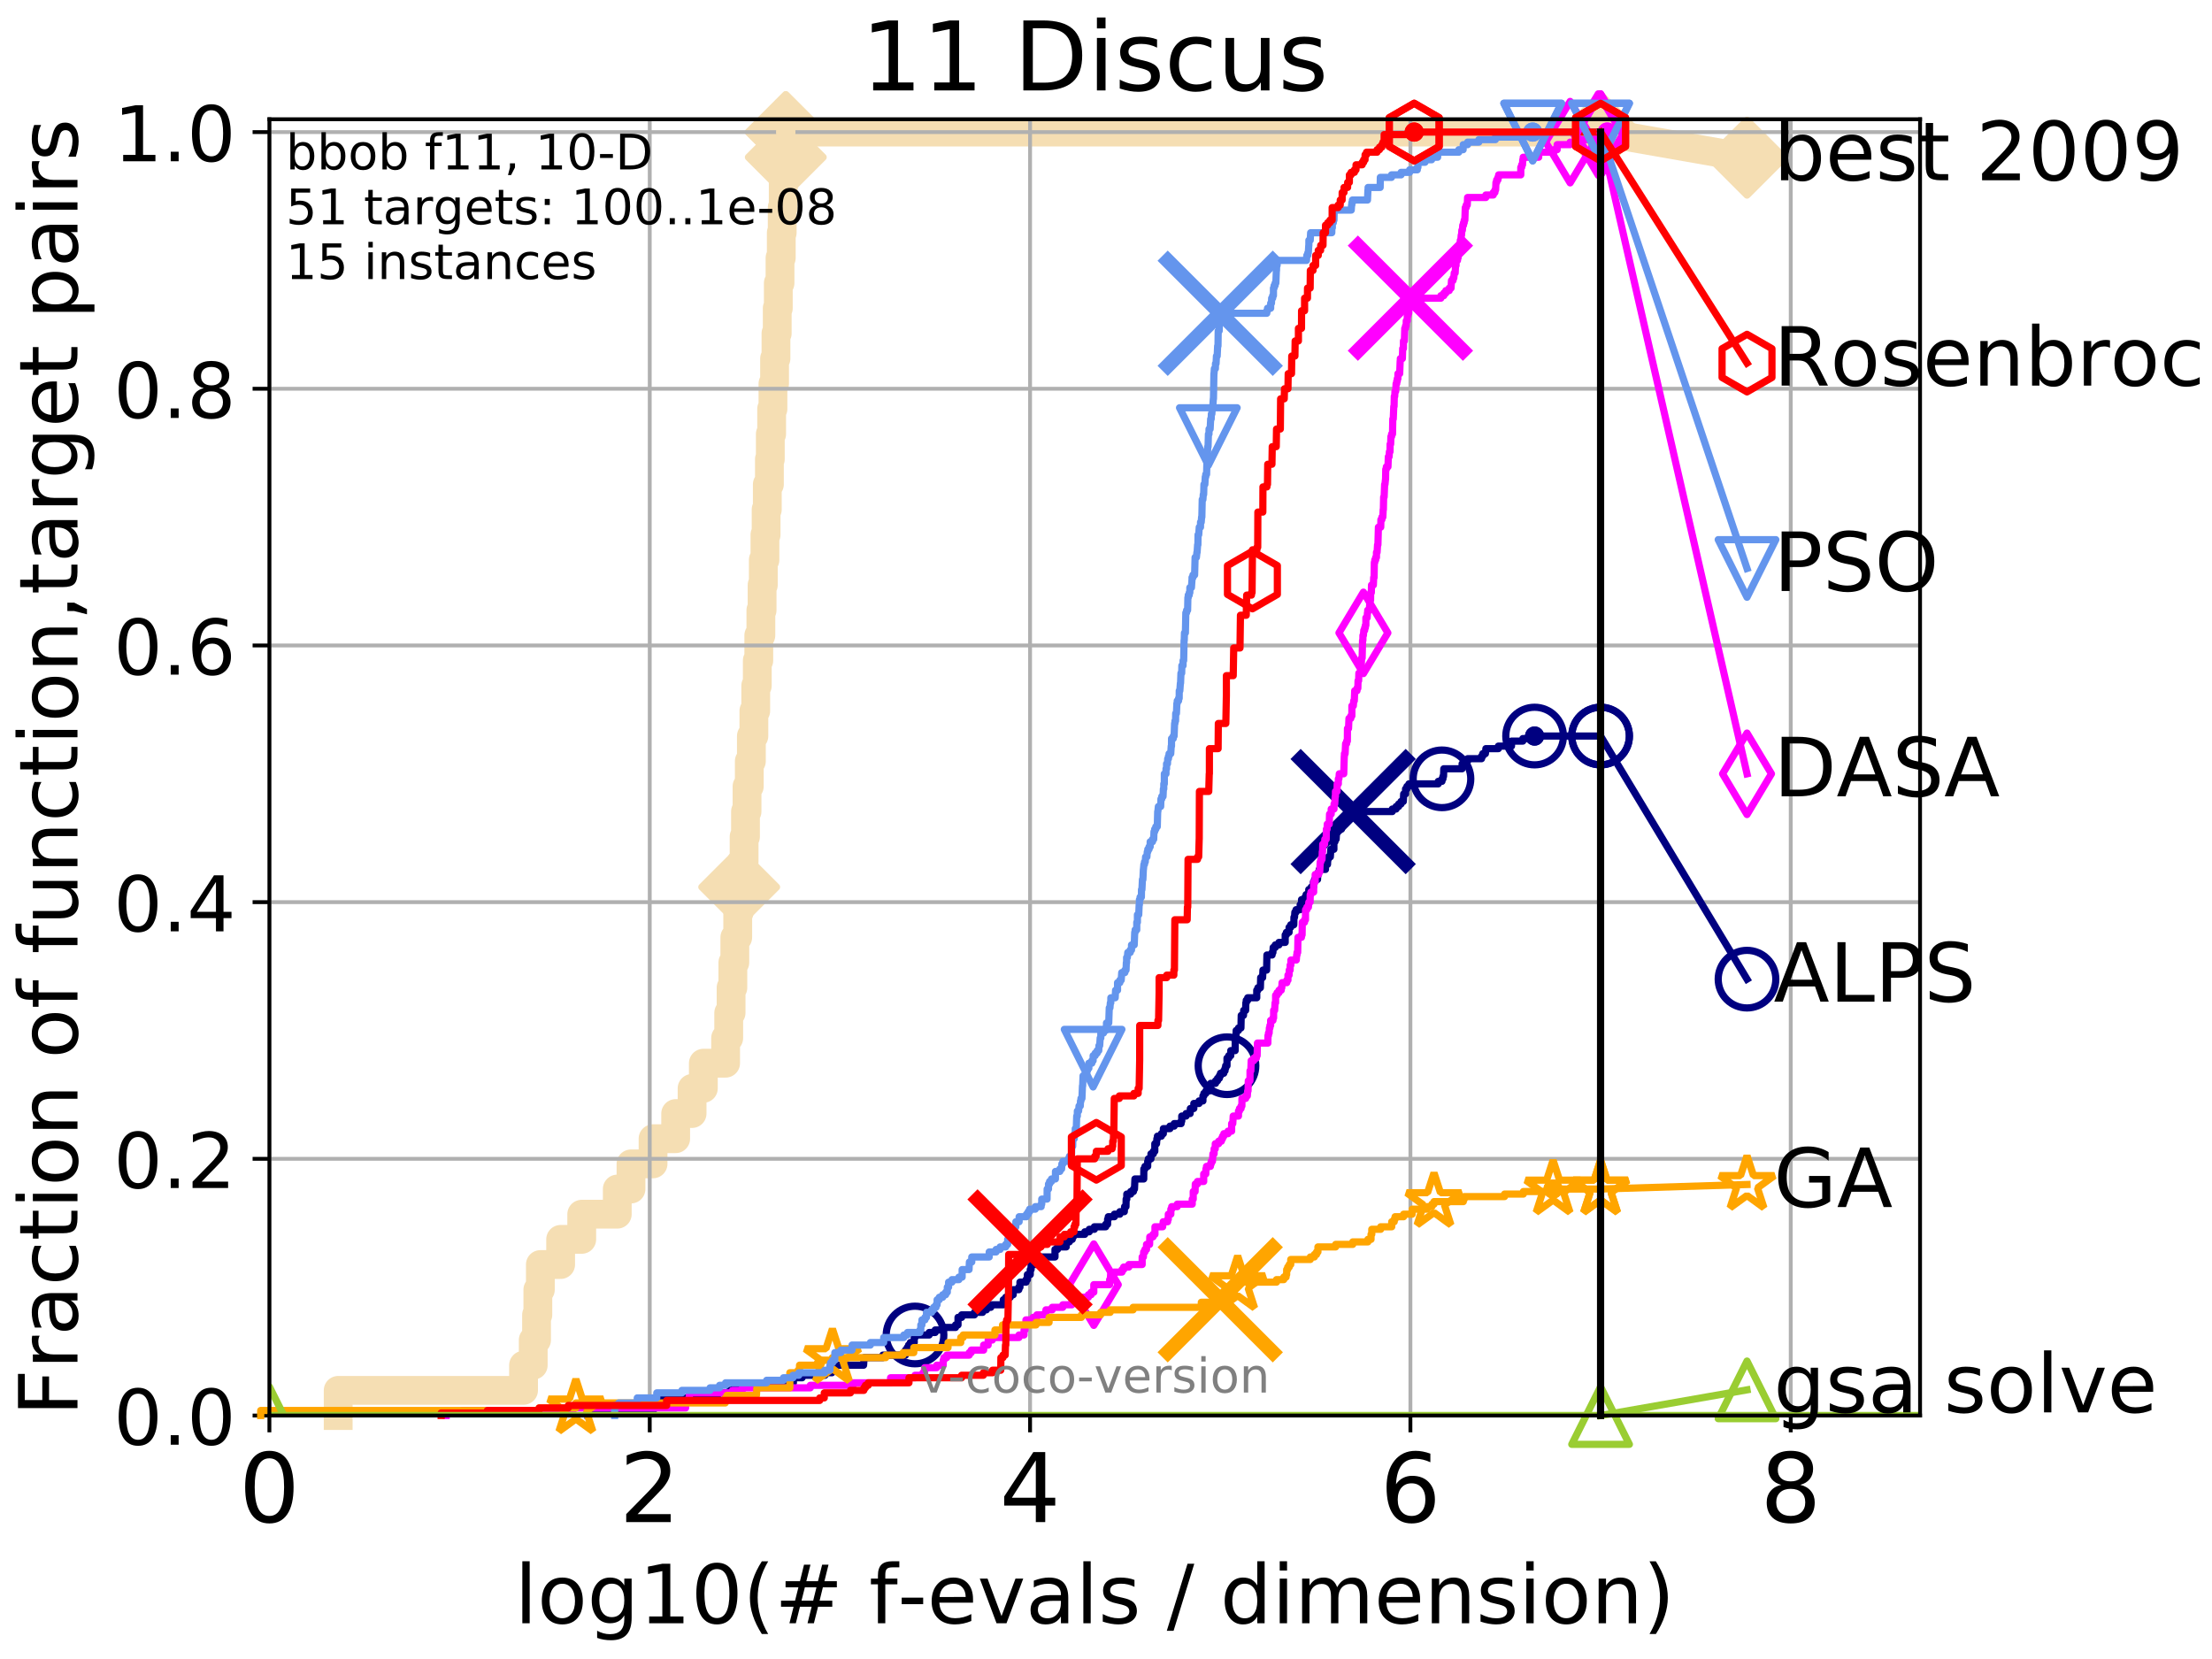 <?xml version="1.0" encoding="utf-8" standalone="no"?>
<!DOCTYPE svg PUBLIC "-//W3C//DTD SVG 1.1//EN"
  "http://www.w3.org/Graphics/SVG/1.1/DTD/svg11.dtd">
<!-- Created with matplotlib (http://matplotlib.org/) -->
<svg height="345.6pt" version="1.1" viewBox="0 0 460.8 345.6" width="460.8pt" xmlns="http://www.w3.org/2000/svg" xmlns:xlink="http://www.w3.org/1999/xlink">
 <defs>
  <style type="text/css">
*{stroke-linecap:butt;stroke-linejoin:round;}
  </style>
 </defs>
 <g id="figure_1">
  <g id="patch_1">
   <path d="M 0 345.6 
L 460.8 345.6 
L 460.8 0 
L 0 0 
z
" style="fill:#ffffff;"/>
  </g>
  <g id="axes_1">
   <g id="patch_2">
    <path d="M 56.12 294.88 
L 399.984 294.88 
L 399.984 24.84 
L 56.12 24.84 
z
" style="fill:#ffffff;"/>
   </g>
   <g id="line2d_1">
    <path d="M 70.45 294.88 
L 70.45 289.638 
L 109.065 289.638 
L 109.065 284.395 
L 111.082 284.395 
L 111.082 279.153 
L 111.773 279.153 
L 111.773 273.91 
L 112.042 273.91 
L 112.042 268.668 
L 112.568 268.668 
L 112.568 263.425 
L 116.791 263.425 
L 116.791 258.183 
L 121.187 258.183 
L 121.187 252.94 
L 128.589 252.94 
L 128.589 247.698 
L 131.448 247.698 
L 131.448 242.455 
L 136.043 242.455 
L 136.043 237.213 
L 140.755 237.213 
L 140.755 231.97 
L 144.174 231.97 
L 144.174 226.728 
L 146.521 226.728 
L 146.521 221.485 
L 151.157 221.485 
L 151.157 216.243 
L 151.804 216.243 
L 151.804 211 
L 152.299 211 
L 152.299 205.758 
L 152.668 205.758 
L 152.668 200.515 
L 153.078 200.515 
L 153.078 195.273 
L 153.681 195.273 
L 153.681 190.03 
L 153.987 190.03 
L 153.987 184.788 
L 154.469 184.788 
L 154.469 179.546 
L 155.01 179.546 
L 155.01 174.303 
L 155.299 174.303 
L 155.299 169.061 
L 155.619 169.061 
L 155.619 163.818 
L 156.09 163.818 
L 156.09 158.576 
L 156.527 158.576 
L 156.527 153.333 
L 157.047 153.333 
L 157.047 148.091 
L 157.433 148.091 
L 157.433 142.848 
L 157.758 142.848 
L 157.758 137.606 
L 158.069 137.606 
L 158.069 132.363 
L 158.504 132.363 
L 158.504 127.121 
L 158.758 127.121 
L 158.758 121.878 
L 159.012 121.878 
L 159.012 116.636 
L 159.352 116.636 
L 159.352 111.393 
L 159.594 111.393 
L 159.594 106.151 
L 159.844 106.151 
L 159.844 100.908 
L 160.282 100.908 
L 160.282 95.666 
L 160.471 95.666 
L 160.471 90.423 
L 160.748 90.423 
L 160.748 85.181 
L 161.021 85.181 
L 161.021 79.938 
L 161.358 79.938 
L 161.358 74.696 
L 161.648 74.696 
L 161.648 69.453 
L 161.911 69.453 
L 161.911 64.211 
L 162.137 64.211 
L 162.137 58.969 
L 162.493 58.969 
L 162.493 53.726 
L 162.754 53.726 
L 162.754 48.484 
L 162.948 48.484 
L 162.948 43.241 
L 163.162 43.241 
L 163.162 37.999 
L 163.413 37.999 
L 163.413 32.756 
L 163.693 32.756 
L 163.693 27.514 
L 333.43 27.514 
" style="fill:none;stroke:#f5deb3;stroke-linecap:square;stroke-width:6;"/>
   </g>
   <g id="line2d_2">
    <defs>
     <path d="M -0 7.778 
L 7.778 0 
L 0 -7.778 
L -7.778 -0 
z
" id="m36e6aefc2f" style="stroke:#f5deb3;stroke-linejoin:miter;stroke-width:1.5;"/>
    </defs>
    <g>
     <use style="fill:#f5deb3;stroke:#f5deb3;stroke-linejoin:miter;stroke-width:1.5;" x="153.987" xlink:href="#m36e6aefc2f" y="184.788"/>
     <use style="fill:#f5deb3;stroke:#f5deb3;stroke-linejoin:miter;stroke-width:1.5;" x="163.693" xlink:href="#m36e6aefc2f" y="32.756"/>
     <use style="fill:#f5deb3;stroke:#f5deb3;stroke-linejoin:miter;stroke-width:1.5;" x="163.693" xlink:href="#m36e6aefc2f" y="27.514"/>
     <use style="fill:#f5deb3;stroke:#f5deb3;stroke-linejoin:miter;stroke-width:1.5;" x="163.693" xlink:href="#m36e6aefc2f" y="27.514"/>
     <use style="fill:#f5deb3;stroke:#f5deb3;stroke-linejoin:miter;stroke-width:1.5;" x="333.43" xlink:href="#m36e6aefc2f" y="27.514"/>
    </g>
   </g>
   <g id="line2d_3">
    <path style="fill:none;stroke:#f5deb3;stroke-linecap:square;stroke-width:6;"/>
    <g/>
   </g>
   <g id="line2d_4">
    <path d="M 333.43 27.514 
L 363.934 32.861 
" style="fill:none;stroke:#f5deb3;stroke-linecap:square;stroke-width:6;"/>
    <g>
     <use style="fill:#f5deb3;stroke:#f5deb3;stroke-linejoin:miter;stroke-width:1.5;" x="333.43" xlink:href="#m36e6aefc2f" y="27.514"/>
     <use style="fill:#f5deb3;stroke:#f5deb3;stroke-linejoin:miter;stroke-width:1.5;" x="363.934" xlink:href="#m36e6aefc2f" y="32.861"/>
    </g>
   </g>
   <g id="matplotlib.axis_1">
    <g id="xtick_1">
     <g id="line2d_5">
      <path clip-path="url(#pcb51cddf7d)" d="M 56.12 294.88 
L 56.12 24.84 
" style="fill:none;stroke:#b0b0b0;stroke-linecap:square;stroke-width:0.8;"/>
     </g>
     <g id="line2d_6">
      <defs>
       <path d="M 0 0 
L 0 3.5 
" id="m88a0a727ba" style="stroke:#000000;stroke-width:0.8;"/>
      </defs>
      <g>
       <use style="stroke:#000000;stroke-width:0.8;" x="56.12" xlink:href="#m88a0a727ba" y="294.88"/>
      </g>
     </g>
     <g id="text_1">
      <!-- 0 -->
      <defs>
       <path d="M 31.781 66.406 
Q 24.172 66.406 20.328 58.906 
Q 16.5 51.422 16.5 36.375 
Q 16.5 21.391 20.328 13.891 
Q 24.172 6.391 31.781 6.391 
Q 39.453 6.391 43.281 13.891 
Q 47.125 21.391 47.125 36.375 
Q 47.125 51.422 43.281 58.906 
Q 39.453 66.406 31.781 66.406 
z
M 31.781 74.219 
Q 44.047 74.219 50.516 64.516 
Q 56.984 54.828 56.984 36.375 
Q 56.984 17.969 50.516 8.266 
Q 44.047 -1.422 31.781 -1.422 
Q 19.531 -1.422 13.062 8.266 
Q 6.594 17.969 6.594 36.375 
Q 6.594 54.828 13.062 64.516 
Q 19.531 74.219 31.781 74.219 
z
" id="DejaVuSans-30"/>
      </defs>
      <g transform="translate(49.758 317.077)scale(0.2 -0.2)">
       <use xlink:href="#DejaVuSans-30"/>
      </g>
     </g>
    </g>
    <g id="xtick_2">
     <g id="line2d_7">
      <path clip-path="url(#pcb51cddf7d)" d="M 135.351 294.88 
L 135.351 24.84 
" style="fill:none;stroke:#b0b0b0;stroke-linecap:square;stroke-width:0.8;"/>
     </g>
     <g id="line2d_8">
      <g>
       <use style="stroke:#000000;stroke-width:0.8;" x="135.351" xlink:href="#m88a0a727ba" y="294.88"/>
      </g>
     </g>
     <g id="text_2">
      <!-- 2 -->
      <defs>
       <path d="M 19.188 8.297 
L 53.609 8.297 
L 53.609 0 
L 7.328 0 
L 7.328 8.297 
Q 12.938 14.109 22.625 23.891 
Q 32.328 33.688 34.812 36.531 
Q 39.547 41.844 41.422 45.531 
Q 43.312 49.219 43.312 52.781 
Q 43.312 58.594 39.234 62.25 
Q 35.156 65.922 28.609 65.922 
Q 23.969 65.922 18.812 64.312 
Q 13.672 62.703 7.812 59.422 
L 7.812 69.391 
Q 13.766 71.781 18.938 73 
Q 24.125 74.219 28.422 74.219 
Q 39.75 74.219 46.484 68.547 
Q 53.219 62.891 53.219 53.422 
Q 53.219 48.922 51.531 44.891 
Q 49.859 40.875 45.406 35.406 
Q 44.188 33.984 37.641 27.219 
Q 31.109 20.453 19.188 8.297 
z
" id="DejaVuSans-32"/>
      </defs>
      <g transform="translate(128.989 317.077)scale(0.2 -0.2)">
       <use xlink:href="#DejaVuSans-32"/>
      </g>
     </g>
    </g>
    <g id="xtick_3">
     <g id="line2d_9">
      <path clip-path="url(#pcb51cddf7d)" d="M 214.583 294.88 
L 214.583 24.84 
" style="fill:none;stroke:#b0b0b0;stroke-linecap:square;stroke-width:0.8;"/>
     </g>
     <g id="line2d_10">
      <g>
       <use style="stroke:#000000;stroke-width:0.8;" x="214.583" xlink:href="#m88a0a727ba" y="294.88"/>
      </g>
     </g>
     <g id="text_3">
      <!-- 4 -->
      <defs>
       <path d="M 37.797 64.312 
L 12.891 25.391 
L 37.797 25.391 
z
M 35.203 72.906 
L 47.609 72.906 
L 47.609 25.391 
L 58.016 25.391 
L 58.016 17.188 
L 47.609 17.188 
L 47.609 0 
L 37.797 0 
L 37.797 17.188 
L 4.891 17.188 
L 4.891 26.703 
z
" id="DejaVuSans-34"/>
      </defs>
      <g transform="translate(208.22 317.077)scale(0.2 -0.2)">
       <use xlink:href="#DejaVuSans-34"/>
      </g>
     </g>
    </g>
    <g id="xtick_4">
     <g id="line2d_11">
      <path clip-path="url(#pcb51cddf7d)" d="M 293.814 294.88 
L 293.814 24.84 
" style="fill:none;stroke:#b0b0b0;stroke-linecap:square;stroke-width:0.8;"/>
     </g>
     <g id="line2d_12">
      <g>
       <use style="stroke:#000000;stroke-width:0.8;" x="293.814" xlink:href="#m88a0a727ba" y="294.88"/>
      </g>
     </g>
     <g id="text_4">
      <!-- 6 -->
      <defs>
       <path d="M 33.016 40.375 
Q 26.375 40.375 22.484 35.828 
Q 18.609 31.297 18.609 23.391 
Q 18.609 15.531 22.484 10.953 
Q 26.375 6.391 33.016 6.391 
Q 39.656 6.391 43.531 10.953 
Q 47.406 15.531 47.406 23.391 
Q 47.406 31.297 43.531 35.828 
Q 39.656 40.375 33.016 40.375 
z
M 52.594 71.297 
L 52.594 62.312 
Q 48.875 64.062 45.094 64.984 
Q 41.312 65.922 37.594 65.922 
Q 27.828 65.922 22.672 59.328 
Q 17.531 52.734 16.797 39.406 
Q 19.672 43.656 24.016 45.922 
Q 28.375 48.188 33.594 48.188 
Q 44.578 48.188 50.953 41.516 
Q 57.328 34.859 57.328 23.391 
Q 57.328 12.156 50.688 5.359 
Q 44.047 -1.422 33.016 -1.422 
Q 20.359 -1.422 13.672 8.266 
Q 6.984 17.969 6.984 36.375 
Q 6.984 53.656 15.188 63.938 
Q 23.391 74.219 37.203 74.219 
Q 40.922 74.219 44.703 73.484 
Q 48.484 72.75 52.594 71.297 
z
" id="DejaVuSans-36"/>
      </defs>
      <g transform="translate(287.452 317.077)scale(0.2 -0.2)">
       <use xlink:href="#DejaVuSans-36"/>
      </g>
     </g>
    </g>
    <g id="xtick_5">
     <g id="line2d_13">
      <path clip-path="url(#pcb51cddf7d)" d="M 373.045 294.88 
L 373.045 24.84 
" style="fill:none;stroke:#b0b0b0;stroke-linecap:square;stroke-width:0.8;"/>
     </g>
     <g id="line2d_14">
      <g>
       <use style="stroke:#000000;stroke-width:0.8;" x="373.045" xlink:href="#m88a0a727ba" y="294.88"/>
      </g>
     </g>
     <g id="text_5">
      <!-- 8 -->
      <defs>
       <path d="M 31.781 34.625 
Q 24.75 34.625 20.719 30.859 
Q 16.703 27.094 16.703 20.516 
Q 16.703 13.922 20.719 10.156 
Q 24.75 6.391 31.781 6.391 
Q 38.812 6.391 42.859 10.172 
Q 46.922 13.969 46.922 20.516 
Q 46.922 27.094 42.891 30.859 
Q 38.875 34.625 31.781 34.625 
z
M 21.922 38.812 
Q 15.578 40.375 12.031 44.719 
Q 8.5 49.078 8.5 55.328 
Q 8.5 64.062 14.719 69.141 
Q 20.953 74.219 31.781 74.219 
Q 42.672 74.219 48.875 69.141 
Q 55.078 64.062 55.078 55.328 
Q 55.078 49.078 51.531 44.719 
Q 48 40.375 41.703 38.812 
Q 48.828 37.156 52.797 32.312 
Q 56.781 27.484 56.781 20.516 
Q 56.781 9.906 50.312 4.234 
Q 43.844 -1.422 31.781 -1.422 
Q 19.734 -1.422 13.25 4.234 
Q 6.781 9.906 6.781 20.516 
Q 6.781 27.484 10.781 32.312 
Q 14.797 37.156 21.922 38.812 
z
M 18.312 54.391 
Q 18.312 48.734 21.844 45.562 
Q 25.391 42.391 31.781 42.391 
Q 38.141 42.391 41.719 45.562 
Q 45.312 48.734 45.312 54.391 
Q 45.312 60.062 41.719 63.234 
Q 38.141 66.406 31.781 66.406 
Q 25.391 66.406 21.844 63.234 
Q 18.312 60.062 18.312 54.391 
z
" id="DejaVuSans-38"/>
      </defs>
      <g transform="translate(366.683 317.077)scale(0.2 -0.2)">
       <use xlink:href="#DejaVuSans-38"/>
      </g>
     </g>
    </g>
    <g id="text_6">
     <!-- log10(# f-evals / dimension) -->
     <defs>
      <path d="M 9.422 75.984 
L 18.406 75.984 
L 18.406 0 
L 9.422 0 
z
" id="DejaVuSans-6c"/>
      <path d="M 30.609 48.391 
Q 23.391 48.391 19.188 42.75 
Q 14.984 37.109 14.984 27.297 
Q 14.984 17.484 19.156 11.844 
Q 23.344 6.203 30.609 6.203 
Q 37.797 6.203 41.984 11.859 
Q 46.188 17.531 46.188 27.297 
Q 46.188 37.016 41.984 42.703 
Q 37.797 48.391 30.609 48.391 
z
M 30.609 56 
Q 42.328 56 49.016 48.375 
Q 55.719 40.766 55.719 27.297 
Q 55.719 13.875 49.016 6.219 
Q 42.328 -1.422 30.609 -1.422 
Q 18.844 -1.422 12.172 6.219 
Q 5.516 13.875 5.516 27.297 
Q 5.516 40.766 12.172 48.375 
Q 18.844 56 30.609 56 
z
" id="DejaVuSans-6f"/>
      <path d="M 45.406 27.984 
Q 45.406 37.75 41.375 43.109 
Q 37.359 48.484 30.078 48.484 
Q 22.859 48.484 18.828 43.109 
Q 14.797 37.75 14.797 27.984 
Q 14.797 18.266 18.828 12.891 
Q 22.859 7.516 30.078 7.516 
Q 37.359 7.516 41.375 12.891 
Q 45.406 18.266 45.406 27.984 
z
M 54.391 6.781 
Q 54.391 -7.172 48.188 -13.984 
Q 42 -20.797 29.203 -20.797 
Q 24.469 -20.797 20.266 -20.094 
Q 16.062 -19.391 12.109 -17.922 
L 12.109 -9.188 
Q 16.062 -11.328 19.922 -12.344 
Q 23.781 -13.375 27.781 -13.375 
Q 36.625 -13.375 41.016 -8.766 
Q 45.406 -4.156 45.406 5.172 
L 45.406 9.625 
Q 42.625 4.781 38.281 2.391 
Q 33.938 0 27.875 0 
Q 17.828 0 11.672 7.656 
Q 5.516 15.328 5.516 27.984 
Q 5.516 40.672 11.672 48.328 
Q 17.828 56 27.875 56 
Q 33.938 56 38.281 53.609 
Q 42.625 51.219 45.406 46.391 
L 45.406 54.688 
L 54.391 54.688 
z
" id="DejaVuSans-67"/>
      <path d="M 12.406 8.297 
L 28.516 8.297 
L 28.516 63.922 
L 10.984 60.406 
L 10.984 69.391 
L 28.422 72.906 
L 38.281 72.906 
L 38.281 8.297 
L 54.391 8.297 
L 54.391 0 
L 12.406 0 
z
" id="DejaVuSans-31"/>
      <path d="M 31 75.875 
Q 24.469 64.656 21.281 53.656 
Q 18.109 42.672 18.109 31.391 
Q 18.109 20.125 21.312 9.062 
Q 24.516 -2 31 -13.188 
L 23.188 -13.188 
Q 15.875 -1.703 12.234 9.375 
Q 8.594 20.453 8.594 31.391 
Q 8.594 42.281 12.203 53.312 
Q 15.828 64.359 23.188 75.875 
z
" id="DejaVuSans-28"/>
      <path d="M 51.125 44 
L 36.922 44 
L 32.812 27.688 
L 47.125 27.688 
z
M 43.797 71.781 
L 38.719 51.516 
L 52.984 51.516 
L 58.109 71.781 
L 65.922 71.781 
L 60.891 51.516 
L 76.125 51.516 
L 76.125 44 
L 58.984 44 
L 54.984 27.688 
L 70.516 27.688 
L 70.516 20.219 
L 53.078 20.219 
L 48 0 
L 40.188 0 
L 45.219 20.219 
L 30.906 20.219 
L 25.875 0 
L 18.016 0 
L 23.094 20.219 
L 7.719 20.219 
L 7.719 27.688 
L 24.906 27.688 
L 29 44 
L 13.281 44 
L 13.281 51.516 
L 30.906 51.516 
L 35.891 71.781 
z
" id="DejaVuSans-23"/>
      <path id="DejaVuSans-20"/>
      <path d="M 37.109 75.984 
L 37.109 68.5 
L 28.516 68.5 
Q 23.688 68.5 21.797 66.547 
Q 19.922 64.594 19.922 59.516 
L 19.922 54.688 
L 34.719 54.688 
L 34.719 47.703 
L 19.922 47.703 
L 19.922 0 
L 10.891 0 
L 10.891 47.703 
L 2.297 47.703 
L 2.297 54.688 
L 10.891 54.688 
L 10.891 58.5 
Q 10.891 67.625 15.141 71.797 
Q 19.391 75.984 28.609 75.984 
z
" id="DejaVuSans-66"/>
      <path d="M 4.891 31.391 
L 31.203 31.391 
L 31.203 23.391 
L 4.891 23.391 
z
" id="DejaVuSans-2d"/>
      <path d="M 56.203 29.594 
L 56.203 25.203 
L 14.891 25.203 
Q 15.484 15.922 20.484 11.062 
Q 25.484 6.203 34.422 6.203 
Q 39.594 6.203 44.453 7.469 
Q 49.312 8.734 54.109 11.281 
L 54.109 2.781 
Q 49.266 0.734 44.188 -0.344 
Q 39.109 -1.422 33.891 -1.422 
Q 20.797 -1.422 13.156 6.188 
Q 5.516 13.812 5.516 26.812 
Q 5.516 40.234 12.766 48.109 
Q 20.016 56 32.328 56 
Q 43.359 56 49.781 48.891 
Q 56.203 41.797 56.203 29.594 
z
M 47.219 32.234 
Q 47.125 39.594 43.094 43.984 
Q 39.062 48.391 32.422 48.391 
Q 24.906 48.391 20.391 44.141 
Q 15.875 39.891 15.188 32.172 
z
" id="DejaVuSans-65"/>
      <path d="M 2.984 54.688 
L 12.5 54.688 
L 29.594 8.797 
L 46.688 54.688 
L 56.203 54.688 
L 35.688 0 
L 23.484 0 
z
" id="DejaVuSans-76"/>
      <path d="M 34.281 27.484 
Q 23.391 27.484 19.188 25 
Q 14.984 22.516 14.984 16.5 
Q 14.984 11.719 18.141 8.906 
Q 21.297 6.109 26.703 6.109 
Q 34.188 6.109 38.703 11.406 
Q 43.219 16.703 43.219 25.484 
L 43.219 27.484 
z
M 52.203 31.203 
L 52.203 0 
L 43.219 0 
L 43.219 8.297 
Q 40.141 3.328 35.547 0.953 
Q 30.953 -1.422 24.312 -1.422 
Q 15.922 -1.422 10.953 3.297 
Q 6 8.016 6 15.922 
Q 6 25.141 12.172 29.828 
Q 18.359 34.516 30.609 34.516 
L 43.219 34.516 
L 43.219 35.406 
Q 43.219 41.609 39.141 45 
Q 35.062 48.391 27.688 48.391 
Q 23 48.391 18.547 47.266 
Q 14.109 46.141 10.016 43.891 
L 10.016 52.203 
Q 14.938 54.109 19.578 55.047 
Q 24.219 56 28.609 56 
Q 40.484 56 46.344 49.844 
Q 52.203 43.703 52.203 31.203 
z
" id="DejaVuSans-61"/>
      <path d="M 44.281 53.078 
L 44.281 44.578 
Q 40.484 46.531 36.375 47.5 
Q 32.281 48.484 27.875 48.484 
Q 21.188 48.484 17.844 46.438 
Q 14.5 44.391 14.5 40.281 
Q 14.5 37.156 16.891 35.375 
Q 19.281 33.594 26.516 31.984 
L 29.594 31.297 
Q 39.156 29.25 43.188 25.516 
Q 47.219 21.781 47.219 15.094 
Q 47.219 7.469 41.188 3.016 
Q 35.156 -1.422 24.609 -1.422 
Q 20.219 -1.422 15.453 -0.562 
Q 10.688 0.297 5.422 2 
L 5.422 11.281 
Q 10.406 8.688 15.234 7.391 
Q 20.062 6.109 24.812 6.109 
Q 31.156 6.109 34.562 8.281 
Q 37.984 10.453 37.984 14.406 
Q 37.984 18.062 35.516 20.016 
Q 33.062 21.969 24.703 23.781 
L 21.578 24.516 
Q 13.234 26.266 9.516 29.906 
Q 5.812 33.547 5.812 39.891 
Q 5.812 47.609 11.281 51.797 
Q 16.75 56 26.812 56 
Q 31.781 56 36.172 55.266 
Q 40.578 54.547 44.281 53.078 
z
" id="DejaVuSans-73"/>
      <path d="M 25.391 72.906 
L 33.688 72.906 
L 8.297 -9.281 
L 0 -9.281 
z
" id="DejaVuSans-2f"/>
      <path d="M 45.406 46.391 
L 45.406 75.984 
L 54.391 75.984 
L 54.391 0 
L 45.406 0 
L 45.406 8.203 
Q 42.578 3.328 38.25 0.953 
Q 33.938 -1.422 27.875 -1.422 
Q 17.969 -1.422 11.734 6.484 
Q 5.516 14.406 5.516 27.297 
Q 5.516 40.188 11.734 48.094 
Q 17.969 56 27.875 56 
Q 33.938 56 38.25 53.625 
Q 42.578 51.266 45.406 46.391 
z
M 14.797 27.297 
Q 14.797 17.391 18.875 11.75 
Q 22.953 6.109 30.078 6.109 
Q 37.203 6.109 41.297 11.75 
Q 45.406 17.391 45.406 27.297 
Q 45.406 37.203 41.297 42.844 
Q 37.203 48.484 30.078 48.484 
Q 22.953 48.484 18.875 42.844 
Q 14.797 37.203 14.797 27.297 
z
" id="DejaVuSans-64"/>
      <path d="M 9.422 54.688 
L 18.406 54.688 
L 18.406 0 
L 9.422 0 
z
M 9.422 75.984 
L 18.406 75.984 
L 18.406 64.594 
L 9.422 64.594 
z
" id="DejaVuSans-69"/>
      <path d="M 52 44.188 
Q 55.375 50.25 60.062 53.125 
Q 64.75 56 71.094 56 
Q 79.641 56 84.281 50.016 
Q 88.922 44.047 88.922 33.016 
L 88.922 0 
L 79.891 0 
L 79.891 32.719 
Q 79.891 40.578 77.094 44.375 
Q 74.312 48.188 68.609 48.188 
Q 61.625 48.188 57.562 43.547 
Q 53.516 38.922 53.516 30.906 
L 53.516 0 
L 44.484 0 
L 44.484 32.719 
Q 44.484 40.625 41.703 44.406 
Q 38.922 48.188 33.109 48.188 
Q 26.219 48.188 22.156 43.531 
Q 18.109 38.875 18.109 30.906 
L 18.109 0 
L 9.078 0 
L 9.078 54.688 
L 18.109 54.688 
L 18.109 46.188 
Q 21.188 51.219 25.484 53.609 
Q 29.781 56 35.688 56 
Q 41.656 56 45.828 52.969 
Q 50 49.953 52 44.188 
z
" id="DejaVuSans-6d"/>
      <path d="M 54.891 33.016 
L 54.891 0 
L 45.906 0 
L 45.906 32.719 
Q 45.906 40.484 42.875 44.328 
Q 39.844 48.188 33.797 48.188 
Q 26.516 48.188 22.312 43.547 
Q 18.109 38.922 18.109 30.906 
L 18.109 0 
L 9.078 0 
L 9.078 54.688 
L 18.109 54.688 
L 18.109 46.188 
Q 21.344 51.125 25.703 53.562 
Q 30.078 56 35.797 56 
Q 45.219 56 50.047 50.172 
Q 54.891 44.344 54.891 33.016 
z
" id="DejaVuSans-6e"/>
      <path d="M 8.016 75.875 
L 15.828 75.875 
Q 23.141 64.359 26.781 53.312 
Q 30.422 42.281 30.422 31.391 
Q 30.422 20.453 26.781 9.375 
Q 23.141 -1.703 15.828 -13.188 
L 8.016 -13.188 
Q 14.5 -2 17.703 9.062 
Q 20.906 20.125 20.906 31.391 
Q 20.906 42.672 17.703 53.656 
Q 14.5 64.656 8.016 75.875 
z
" id="DejaVuSans-29"/>
     </defs>
     <g transform="translate(107.211 338.154)scale(0.17 -0.17)">
      <use xlink:href="#DejaVuSans-6c"/>
      <use x="27.783" xlink:href="#DejaVuSans-6f"/>
      <use x="88.965" xlink:href="#DejaVuSans-67"/>
      <use x="152.441" xlink:href="#DejaVuSans-31"/>
      <use x="216.064" xlink:href="#DejaVuSans-30"/>
      <use x="279.688" xlink:href="#DejaVuSans-28"/>
      <use x="318.701" xlink:href="#DejaVuSans-23"/>
      <use x="402.49" xlink:href="#DejaVuSans-20"/>
      <use x="434.277" xlink:href="#DejaVuSans-66"/>
      <use x="469.404" xlink:href="#DejaVuSans-2d"/>
      <use x="505.488" xlink:href="#DejaVuSans-65"/>
      <use x="567.012" xlink:href="#DejaVuSans-76"/>
      <use x="626.191" xlink:href="#DejaVuSans-61"/>
      <use x="687.471" xlink:href="#DejaVuSans-6c"/>
      <use x="715.254" xlink:href="#DejaVuSans-73"/>
      <use x="767.354" xlink:href="#DejaVuSans-20"/>
      <use x="799.141" xlink:href="#DejaVuSans-2f"/>
      <use x="832.832" xlink:href="#DejaVuSans-20"/>
      <use x="864.619" xlink:href="#DejaVuSans-64"/>
      <use x="928.096" xlink:href="#DejaVuSans-69"/>
      <use x="955.879" xlink:href="#DejaVuSans-6d"/>
      <use x="1053.291" xlink:href="#DejaVuSans-65"/>
      <use x="1114.814" xlink:href="#DejaVuSans-6e"/>
      <use x="1178.193" xlink:href="#DejaVuSans-73"/>
      <use x="1230.293" xlink:href="#DejaVuSans-69"/>
      <use x="1258.076" xlink:href="#DejaVuSans-6f"/>
      <use x="1319.258" xlink:href="#DejaVuSans-6e"/>
      <use x="1382.637" xlink:href="#DejaVuSans-29"/>
     </g>
    </g>
   </g>
   <g id="matplotlib.axis_2">
    <g id="ytick_1">
     <g id="line2d_15">
      <path clip-path="url(#pcb51cddf7d)" d="M 56.12 294.88 
L 399.984 294.88 
" style="fill:none;stroke:#b0b0b0;stroke-linecap:square;stroke-width:0.8;"/>
     </g>
     <g id="line2d_16">
      <defs>
       <path d="M 0 0 
L -3.5 0 
" id="mf289da662b" style="stroke:#000000;stroke-width:0.8;"/>
      </defs>
      <g>
       <use style="stroke:#000000;stroke-width:0.8;" x="56.12" xlink:href="#mf289da662b" y="294.88"/>
      </g>
     </g>
     <g id="text_7">
      <!-- 0.0 -->
      <defs>
       <path d="M 10.688 12.406 
L 21 12.406 
L 21 0 
L 10.688 0 
z
" id="DejaVuSans-2e"/>
      </defs>
      <g transform="translate(23.675 300.959)scale(0.16 -0.16)">
       <use xlink:href="#DejaVuSans-30"/>
       <use x="63.623" xlink:href="#DejaVuSans-2e"/>
       <use x="95.41" xlink:href="#DejaVuSans-30"/>
      </g>
     </g>
    </g>
    <g id="ytick_2">
     <g id="line2d_17">
      <path clip-path="url(#pcb51cddf7d)" d="M 56.12 241.407 
L 399.984 241.407 
" style="fill:none;stroke:#b0b0b0;stroke-linecap:square;stroke-width:0.8;"/>
     </g>
     <g id="line2d_18">
      <g>
       <use style="stroke:#000000;stroke-width:0.8;" x="56.12" xlink:href="#mf289da662b" y="241.407"/>
      </g>
     </g>
     <g id="text_8">
      <!-- 0.2 -->
      <g transform="translate(23.675 247.485)scale(0.16 -0.16)">
       <use xlink:href="#DejaVuSans-30"/>
       <use x="63.623" xlink:href="#DejaVuSans-2e"/>
       <use x="95.41" xlink:href="#DejaVuSans-32"/>
      </g>
     </g>
    </g>
    <g id="ytick_3">
     <g id="line2d_19">
      <path clip-path="url(#pcb51cddf7d)" d="M 56.12 187.933 
L 399.984 187.933 
" style="fill:none;stroke:#b0b0b0;stroke-linecap:square;stroke-width:0.8;"/>
     </g>
     <g id="line2d_20">
      <g>
       <use style="stroke:#000000;stroke-width:0.8;" x="56.12" xlink:href="#mf289da662b" y="187.933"/>
      </g>
     </g>
     <g id="text_9">
      <!-- 0.4 -->
      <g transform="translate(23.675 194.012)scale(0.16 -0.16)">
       <use xlink:href="#DejaVuSans-30"/>
       <use x="63.623" xlink:href="#DejaVuSans-2e"/>
       <use x="95.41" xlink:href="#DejaVuSans-34"/>
      </g>
     </g>
    </g>
    <g id="ytick_4">
     <g id="line2d_21">
      <path clip-path="url(#pcb51cddf7d)" d="M 56.12 134.46 
L 399.984 134.46 
" style="fill:none;stroke:#b0b0b0;stroke-linecap:square;stroke-width:0.8;"/>
     </g>
     <g id="line2d_22">
      <g>
       <use style="stroke:#000000;stroke-width:0.8;" x="56.12" xlink:href="#mf289da662b" y="134.46"/>
      </g>
     </g>
     <g id="text_10">
      <!-- 0.6 -->
      <g transform="translate(23.675 140.539)scale(0.16 -0.16)">
       <use xlink:href="#DejaVuSans-30"/>
       <use x="63.623" xlink:href="#DejaVuSans-2e"/>
       <use x="95.41" xlink:href="#DejaVuSans-36"/>
      </g>
     </g>
    </g>
    <g id="ytick_5">
     <g id="line2d_23">
      <path clip-path="url(#pcb51cddf7d)" d="M 56.12 80.987 
L 399.984 80.987 
" style="fill:none;stroke:#b0b0b0;stroke-linecap:square;stroke-width:0.8;"/>
     </g>
     <g id="line2d_24">
      <g>
       <use style="stroke:#000000;stroke-width:0.8;" x="56.12" xlink:href="#mf289da662b" y="80.987"/>
      </g>
     </g>
     <g id="text_11">
      <!-- 0.8 -->
      <g transform="translate(23.675 87.066)scale(0.16 -0.16)">
       <use xlink:href="#DejaVuSans-30"/>
       <use x="63.623" xlink:href="#DejaVuSans-2e"/>
       <use x="95.41" xlink:href="#DejaVuSans-38"/>
      </g>
     </g>
    </g>
    <g id="ytick_6">
     <g id="line2d_25">
      <path clip-path="url(#pcb51cddf7d)" d="M 56.12 27.514 
L 399.984 27.514 
" style="fill:none;stroke:#b0b0b0;stroke-linecap:square;stroke-width:0.8;"/>
     </g>
     <g id="line2d_26">
      <g>
       <use style="stroke:#000000;stroke-width:0.8;" x="56.12" xlink:href="#mf289da662b" y="27.514"/>
      </g>
     </g>
     <g id="text_12">
      <!-- 1.0 -->
      <g transform="translate(23.675 33.592)scale(0.16 -0.16)">
       <use xlink:href="#DejaVuSans-31"/>
       <use x="63.623" xlink:href="#DejaVuSans-2e"/>
       <use x="95.41" xlink:href="#DejaVuSans-30"/>
      </g>
     </g>
    </g>
    <g id="text_13">
     <!-- Fraction of function,target pairs -->
     <defs>
      <path d="M 9.812 72.906 
L 51.703 72.906 
L 51.703 64.594 
L 19.672 64.594 
L 19.672 43.109 
L 48.578 43.109 
L 48.578 34.812 
L 19.672 34.812 
L 19.672 0 
L 9.812 0 
z
" id="DejaVuSans-46"/>
      <path d="M 41.109 46.297 
Q 39.594 47.172 37.812 47.578 
Q 36.031 48 33.891 48 
Q 26.266 48 22.188 43.047 
Q 18.109 38.094 18.109 28.812 
L 18.109 0 
L 9.078 0 
L 9.078 54.688 
L 18.109 54.688 
L 18.109 46.188 
Q 20.953 51.172 25.484 53.578 
Q 30.031 56 36.531 56 
Q 37.453 56 38.578 55.875 
Q 39.703 55.766 41.062 55.516 
z
" id="DejaVuSans-72"/>
      <path d="M 48.781 52.594 
L 48.781 44.188 
Q 44.969 46.297 41.141 47.344 
Q 37.312 48.391 33.406 48.391 
Q 24.656 48.391 19.812 42.844 
Q 14.984 37.312 14.984 27.297 
Q 14.984 17.281 19.812 11.734 
Q 24.656 6.203 33.406 6.203 
Q 37.312 6.203 41.141 7.25 
Q 44.969 8.297 48.781 10.406 
L 48.781 2.094 
Q 45.016 0.344 40.984 -0.531 
Q 36.969 -1.422 32.422 -1.422 
Q 20.062 -1.422 12.781 6.344 
Q 5.516 14.109 5.516 27.297 
Q 5.516 40.672 12.859 48.328 
Q 20.219 56 33.016 56 
Q 37.156 56 41.109 55.141 
Q 45.062 54.297 48.781 52.594 
z
" id="DejaVuSans-63"/>
      <path d="M 18.312 70.219 
L 18.312 54.688 
L 36.812 54.688 
L 36.812 47.703 
L 18.312 47.703 
L 18.312 18.016 
Q 18.312 11.328 20.141 9.422 
Q 21.969 7.516 27.594 7.516 
L 36.812 7.516 
L 36.812 0 
L 27.594 0 
Q 17.188 0 13.234 3.875 
Q 9.281 7.766 9.281 18.016 
L 9.281 47.703 
L 2.688 47.703 
L 2.688 54.688 
L 9.281 54.688 
L 9.281 70.219 
z
" id="DejaVuSans-74"/>
      <path d="M 8.5 21.578 
L 8.5 54.688 
L 17.484 54.688 
L 17.484 21.922 
Q 17.484 14.156 20.5 10.266 
Q 23.531 6.391 29.594 6.391 
Q 36.859 6.391 41.078 11.031 
Q 45.312 15.672 45.312 23.688 
L 45.312 54.688 
L 54.297 54.688 
L 54.297 0 
L 45.312 0 
L 45.312 8.406 
Q 42.047 3.422 37.719 1 
Q 33.406 -1.422 27.688 -1.422 
Q 18.266 -1.422 13.375 4.438 
Q 8.5 10.297 8.5 21.578 
z
M 31.109 56 
z
" id="DejaVuSans-75"/>
      <path d="M 11.719 12.406 
L 22.016 12.406 
L 22.016 4 
L 14.016 -11.625 
L 7.719 -11.625 
L 11.719 4 
z
" id="DejaVuSans-2c"/>
      <path d="M 18.109 8.203 
L 18.109 -20.797 
L 9.078 -20.797 
L 9.078 54.688 
L 18.109 54.688 
L 18.109 46.391 
Q 20.953 51.266 25.266 53.625 
Q 29.594 56 35.594 56 
Q 45.562 56 51.781 48.094 
Q 58.016 40.188 58.016 27.297 
Q 58.016 14.406 51.781 6.484 
Q 45.562 -1.422 35.594 -1.422 
Q 29.594 -1.422 25.266 0.953 
Q 20.953 3.328 18.109 8.203 
z
M 48.688 27.297 
Q 48.688 37.203 44.609 42.844 
Q 40.531 48.484 33.406 48.484 
Q 26.266 48.484 22.188 42.844 
Q 18.109 37.203 18.109 27.297 
Q 18.109 17.391 22.188 11.75 
Q 26.266 6.109 33.406 6.109 
Q 40.531 6.109 44.609 11.75 
Q 48.688 17.391 48.688 27.297 
z
" id="DejaVuSans-70"/>
     </defs>
     <g transform="translate(16.14 294.999)rotate(-90)scale(0.17 -0.17)">
      <use xlink:href="#DejaVuSans-46"/>
      <use x="57.41" xlink:href="#DejaVuSans-72"/>
      <use x="98.523" xlink:href="#DejaVuSans-61"/>
      <use x="159.803" xlink:href="#DejaVuSans-63"/>
      <use x="214.783" xlink:href="#DejaVuSans-74"/>
      <use x="253.992" xlink:href="#DejaVuSans-69"/>
      <use x="281.775" xlink:href="#DejaVuSans-6f"/>
      <use x="342.957" xlink:href="#DejaVuSans-6e"/>
      <use x="406.336" xlink:href="#DejaVuSans-20"/>
      <use x="438.123" xlink:href="#DejaVuSans-6f"/>
      <use x="499.305" xlink:href="#DejaVuSans-66"/>
      <use x="534.51" xlink:href="#DejaVuSans-20"/>
      <use x="566.297" xlink:href="#DejaVuSans-66"/>
      <use x="601.502" xlink:href="#DejaVuSans-75"/>
      <use x="664.881" xlink:href="#DejaVuSans-6e"/>
      <use x="728.26" xlink:href="#DejaVuSans-63"/>
      <use x="783.24" xlink:href="#DejaVuSans-74"/>
      <use x="822.449" xlink:href="#DejaVuSans-69"/>
      <use x="850.232" xlink:href="#DejaVuSans-6f"/>
      <use x="911.414" xlink:href="#DejaVuSans-6e"/>
      <use x="974.793" xlink:href="#DejaVuSans-2c"/>
      <use x="1006.58" xlink:href="#DejaVuSans-74"/>
      <use x="1045.789" xlink:href="#DejaVuSans-61"/>
      <use x="1107.068" xlink:href="#DejaVuSans-72"/>
      <use x="1148.166" xlink:href="#DejaVuSans-67"/>
      <use x="1211.643" xlink:href="#DejaVuSans-65"/>
      <use x="1273.166" xlink:href="#DejaVuSans-74"/>
      <use x="1312.375" xlink:href="#DejaVuSans-20"/>
      <use x="1344.162" xlink:href="#DejaVuSans-70"/>
      <use x="1407.639" xlink:href="#DejaVuSans-61"/>
      <use x="1468.918" xlink:href="#DejaVuSans-69"/>
      <use x="1496.701" xlink:href="#DejaVuSans-72"/>
      <use x="1537.814" xlink:href="#DejaVuSans-73"/>
     </g>
    </g>
   </g>
   <g id="line2d_27">
    <defs>
     <path d="M 0 1.5 
C 0.398 1.5 0.779 1.342 1.061 1.061 
C 1.342 0.779 1.5 0.398 1.5 0 
C 1.5 -0.398 1.342 -0.779 1.061 -1.061 
C 0.779 -1.342 0.398 -1.5 0 -1.5 
C -0.398 -1.5 -0.779 -1.342 -1.061 -1.061 
C -1.342 -0.779 -1.5 -0.398 -1.5 0 
C -1.5 0.398 -1.342 0.779 -1.061 1.061 
C -0.779 1.342 -0.398 1.5 0 1.5 
z
" id="mb6d5422501" style="stroke:#f5deb3;"/>
    </defs>
    <g>
     <use style="fill:#f5deb3;stroke:#f5deb3;" x="163.693" xlink:href="#mb6d5422501" y="27.514"/>
     <use style="fill:#f5deb3;stroke:#f5deb3;" x="163.693" xlink:href="#mb6d5422501" y="27.514"/>
    </g>
   </g>
   <g id="line2d_28">
    <defs>
     <path d="M 0 1.5 
C 0.398 1.5 0.779 1.342 1.061 1.061 
C 1.342 0.779 1.5 0.398 1.5 0 
C 1.5 -0.398 1.342 -0.779 1.061 -1.061 
C 0.779 -1.342 0.398 -1.5 0 -1.5 
C -0.398 -1.5 -0.779 -1.342 -1.061 -1.061 
C -1.342 -0.779 -1.5 -0.398 -1.5 0 
C -1.5 0.398 -1.342 0.779 -1.061 1.061 
C -0.779 1.342 -0.398 1.5 0 1.5 
z
" id="m512e2d7997" style="stroke:#000080;"/>
    </defs>
    <g>
     <use style="fill:#000080;stroke:#000080;" x="319.685" xlink:href="#m512e2d7997" y="153.333"/>
     <use style="fill:#000080;stroke:#000080;" x="319.685" xlink:href="#m512e2d7997" y="153.333"/>
    </g>
   </g>
   <g id="line2d_29">
    <path d="M 122.507 294.88 
L 122.507 294.356 
L 134.774 294.356 
L 134.774 293.832 
L 136.125 293.832 
L 136.125 291.735 
L 137.621 291.735 
L 137.621 291.21 
L 145.445 291.21 
L 145.445 290.686 
L 149.486 290.686 
L 149.486 290.162 
L 152.021 290.162 
L 152.021 289.638 
L 152.967 289.638 
L 152.967 288.589 
L 164.362 288.589 
L 164.362 288.065 
L 165.275 288.065 
L 165.275 287.016 
L 167.097 287.016 
L 167.097 286.492 
L 171.86 286.492 
L 171.86 285.968 
L 173.303 285.968 
L 173.303 284.395 
L 179.902 284.395 
L 180.011 282.822 
L 183.921 282.822 
L 183.921 282.298 
L 188.624 282.298 
L 188.624 281.25 
L 188.991 281.25 
L 188.991 280.725 
L 189.269 280.725 
L 189.269 280.201 
L 189.632 280.201 
L 189.632 279.677 
L 190.452 279.677 
L 190.452 278.628 
L 190.617 278.628 
L 190.617 278.104 
L 193.564 278.104 
L 193.564 277.58 
L 194.82 277.58 
L 194.82 277.056 
L 196.56 277.056 
L 196.56 276.531 
L 199.053 276.531 
L 199.053 276.007 
L 199.572 276.007 
L 199.572 274.434 
L 200.333 274.434 
L 200.333 273.91 
L 202.993 273.91 
L 202.993 273.386 
L 204.696 273.386 
L 204.696 272.862 
L 205.495 272.862 
L 205.495 272.337 
L 206.4 272.337 
L 206.4 271.813 
L 209.005 271.813 
L 209.005 270.765 
L 209.514 270.765 
L 209.514 270.24 
L 210.462 270.24 
L 210.462 269.716 
L 211.071 269.716 
L 211.071 268.668 
L 212.236 268.668 
L 212.236 268.143 
L 212.474 268.143 
L 212.474 267.095 
L 213.745 267.095 
L 213.745 266.571 
L 214.022 266.571 
L 214.022 265.522 
L 214.619 265.522 
L 214.619 264.474 
L 214.796 264.474 
L 214.796 263.425 
L 215.625 263.425 
L 215.625 262.901 
L 216.641 262.901 
L 216.641 262.377 
L 216.971 262.377 
L 216.971 261.852 
L 219.775 261.852 
L 219.775 260.28 
L 220.302 260.28 
L 220.302 259.755 
L 222.112 259.755 
L 222.112 258.707 
L 222.772 258.707 
L 222.772 258.183 
L 223.374 258.183 
L 223.374 257.658 
L 223.603 257.658 
L 223.603 257.134 
L 225.982 257.134 
L 225.982 256.61 
L 226.91 256.61 
L 226.91 256.086 
L 227.978 256.086 
L 227.978 255.561 
L 230.338 255.561 
L 230.338 255.037 
L 230.733 255.037 
L 230.733 253.989 
L 230.875 253.989 
L 230.875 253.464 
L 232.145 253.464 
L 232.145 252.94 
L 233.287 252.94 
L 233.287 252.416 
L 234.214 252.416 
L 234.272 251.367 
L 234.563 251.367 
L 234.596 249.795 
L 234.733 249.795 
L 234.733 248.746 
L 235.545 248.746 
L 235.545 248.222 
L 236.115 248.222 
L 236.115 247.698 
L 236.333 247.698 
L 236.428 245.601 
L 238.26 245.601 
L 238.284 243.504 
L 238.517 243.504 
L 238.517 242.979 
L 239.084 242.979 
L 239.084 241.931 
L 239.214 241.931 
L 239.214 241.407 
L 239.763 241.407 
L 239.763 240.358 
L 240.263 240.358 
L 240.263 239.834 
L 240.567 239.834 
L 240.567 238.261 
L 240.924 238.261 
L 240.999 237.213 
L 241.111 237.213 
L 241.111 236.689 
L 241.934 236.689 
L 241.934 236.164 
L 242.344 236.164 
L 242.353 235.116 
L 243.722 235.116 
L 243.722 234.592 
L 244.604 234.592 
L 244.604 234.067 
L 246.049 234.067 
L 246.049 233.543 
L 246.178 233.543 
L 246.178 232.495 
L 247.081 232.495 
L 247.081 231.97 
L 247.927 231.97 
L 247.972 230.922 
L 248.694 230.922 
L 248.694 229.873 
L 249.78 229.873 
L 249.78 229.349 
L 250.589 229.349 
L 250.589 228.301 
L 250.79 228.301 
L 250.79 227.776 
L 251.204 227.776 
L 251.204 227.252 
L 251.98 227.252 
L 251.98 226.728 
L 252.213 226.728 
L 252.213 225.679 
L 253.226 225.679 
L 253.226 225.155 
L 253.632 225.155 
L 253.632 224.631 
L 254.017 224.631 
L 254.017 224.107 
L 254.253 224.107 
L 254.253 223.582 
L 254.936 223.582 
L 254.936 223.058 
L 255.2 223.058 
L 255.2 222.534 
L 255.328 222.534 
L 255.328 222.01 
L 255.605 222.01 
L 255.605 220.437 
L 255.968 220.437 
L 255.968 219.913 
L 256.39 219.913 
L 256.39 218.864 
L 257.304 218.864 
L 257.322 216.767 
L 257.453 216.767 
L 257.518 214.67 
L 257.993 214.67 
L 257.993 214.146 
L 258.511 214.146 
L 258.571 211.525 
L 259.039 211.525 
L 259.083 210.476 
L 259.488 210.476 
L 259.53 208.903 
L 259.616 208.903 
L 259.616 208.379 
L 259.92 208.379 
L 259.92 207.855 
L 261.803 207.855 
L 261.803 206.282 
L 262.05 206.282 
L 262.05 205.758 
L 262.56 205.758 
L 262.622 203.661 
L 263.026 203.661 
L 263.096 202.088 
L 263.859 202.088 
L 263.92 198.943 
L 264.998 198.943 
L 264.998 198.418 
L 265.169 198.418 
L 265.228 197.37 
L 265.663 197.37 
L 265.663 196.846 
L 266.422 196.846 
L 266.422 196.321 
L 267.729 196.321 
L 267.729 194.749 
L 267.977 194.749 
L 267.977 194.224 
L 268.54 194.224 
L 268.54 193.176 
L 268.879 193.176 
L 268.879 192.652 
L 269.518 192.652 
L 269.553 191.079 
L 269.672 191.079 
L 269.743 190.03 
L 269.993 190.03 
L 269.993 189.506 
L 270.85 189.506 
L 270.85 188.458 
L 271.132 188.458 
L 271.132 187.409 
L 271.858 187.409 
L 271.858 186.885 
L 272.085 186.885 
L 272.085 186.361 
L 272.639 186.361 
L 272.639 185.312 
L 273.164 185.312 
L 273.164 184.788 
L 273.602 184.788 
L 273.602 183.739 
L 273.833 183.739 
L 273.833 183.215 
L 274.464 183.215 
L 274.519 182.167 
L 274.657 182.167 
L 274.657 181.642 
L 274.83 181.642 
L 274.83 181.118 
L 276.118 181.118 
L 276.118 180.07 
L 276.543 180.07 
L 276.591 179.021 
L 276.707 179.021 
L 276.707 178.497 
L 277.134 178.497 
L 277.23 176.924 
L 277.874 176.924 
L 277.874 175.352 
L 278.095 175.352 
L 278.095 174.827 
L 278.341 174.827 
L 278.432 173.255 
L 278.516 173.255 
L 278.516 172.73 
L 279.457 172.73 
L 279.457 171.682 
L 280.218 171.682 
L 280.275 170.633 
L 281.069 170.633 
L 281.164 169.585 
L 281.294 169.585 
L 281.294 169.061 
L 290.038 169.061 
L 290.038 168.536 
L 290.835 168.536 
L 290.835 168.012 
L 291.361 168.012 
L 291.361 167.488 
L 291.858 167.488 
L 291.858 166.964 
L 292.334 166.964 
L 292.412 165.391 
L 292.801 165.391 
L 292.801 164.342 
L 293.09 164.342 
L 293.09 163.818 
L 293.504 163.818 
L 293.504 163.294 
L 299.616 163.294 
L 299.616 162.77 
L 300.389 162.77 
L 300.389 162.245 
L 300.594 162.245 
L 300.594 161.721 
L 300.716 161.721 
L 300.77 160.148 
L 304.583 160.148 
L 304.583 159.1 
L 305.163 159.1 
L 305.163 158.576 
L 305.738 158.576 
L 305.738 158.051 
L 308.628 158.051 
L 308.628 157.527 
L 308.884 157.527 
L 308.884 157.003 
L 309.436 157.003 
L 309.535 155.954 
L 312.139 155.954 
L 312.139 155.43 
L 314.874 155.43 
L 314.874 154.382 
L 317.234 154.382 
L 317.234 153.857 
L 319.685 153.857 
L 319.685 153.333 
L 333.43 153.333 
L 333.43 153.333 
" style="fill:none;stroke:#000080;stroke-linecap:square;stroke-width:1.5;"/>
   </g>
   <g id="line2d_30">
    <defs>
     <path d="M 0 6 
C 1.591 6 3.117 5.368 4.243 4.243 
C 5.368 3.117 6 1.591 6 0 
C 6 -1.591 5.368 -3.117 4.243 -4.243 
C 3.117 -5.368 1.591 -6 0 -6 
C -1.591 -6 -3.117 -5.368 -4.243 -4.243 
C -5.368 -3.117 -6 -1.591 -6 0 
C -6 1.591 -5.368 3.117 -4.243 4.243 
C -3.117 5.368 -1.591 6 0 6 
z
" id="mc86fd99dba" style="stroke:#000080;stroke-width:1.5;"/>
    </defs>
    <g>
     <use style="fill-opacity:0;stroke:#000080;stroke-width:1.5;" x="190.617" xlink:href="#mc86fd99dba" y="278.104"/>
     <use style="fill-opacity:0;stroke:#000080;stroke-width:1.5;" x="255.605" xlink:href="#mc86fd99dba" y="222.01"/>
     <use style="fill-opacity:0;stroke:#000080;stroke-width:1.5;" x="300.389" xlink:href="#mc86fd99dba" y="162.245"/>
     <use style="fill-opacity:0;stroke:#000080;stroke-width:1.5;" x="319.685" xlink:href="#mc86fd99dba" y="153.333"/>
     <use style="fill-opacity:0;stroke:#000080;stroke-width:1.5;" x="333.43" xlink:href="#mc86fd99dba" y="153.333"/>
    </g>
   </g>
   <g id="line2d_31">
    <path style="fill:none;stroke:#000080;stroke-linecap:square;stroke-width:1.5;"/>
    <g/>
   </g>
   <g id="line2d_32">
    <path clip-path="url(#pcb51cddf7d)" d="M 281.889 169.061 
" style="fill:none;stroke:#000080;stroke-linecap:square;stroke-width:1.5;"/>
    <defs>
     <path d="M -12 12 
L 12 -12 
M -12 -12 
L 12 12 
" id="m03ff7ea234" style="stroke:#000080;stroke-width:3;"/>
    </defs>
    <g clip-path="url(#pcb51cddf7d)">
     <use style="fill:#000080;stroke:#000080;stroke-width:3;" x="281.889" xlink:href="#m03ff7ea234" y="169.061"/>
    </g>
   </g>
   <g id="line2d_33">
    <defs>
     <path d="M 0 1.5 
C 0.398 1.5 0.779 1.342 1.061 1.061 
C 1.342 0.779 1.5 0.398 1.5 0 
C 1.5 -0.398 1.342 -0.779 1.061 -1.061 
C 0.779 -1.342 0.398 -1.5 0 -1.5 
C -0.398 -1.5 -0.779 -1.342 -1.061 -1.061 
C -1.342 -0.779 -1.5 -0.398 -1.5 0 
C -1.5 0.398 -1.342 0.779 -1.061 1.061 
C -0.779 1.342 -0.398 1.5 0 1.5 
z
" id="mf8bae027d9" style="stroke:#ff00ff;"/>
    </defs>
    <g>
     <use style="fill:#ff00ff;stroke:#ff00ff;" x="334.818" xlink:href="#mf8bae027d9" y="27.514"/>
     <use style="fill:#ff00ff;stroke:#ff00ff;" x="334.818" xlink:href="#mf8bae027d9" y="27.514"/>
    </g>
   </g>
   <g id="line2d_34">
    <path d="M 92.94 294.88 
L 92.94 294.356 
L 96.244 294.356 
L 96.244 293.832 
L 119.37 293.832 
L 119.37 293.307 
L 142.825 293.307 
L 142.825 291.735 
L 143.609 291.735 
L 143.609 290.162 
L 152.599 290.162 
L 152.599 289.638 
L 154.644 289.638 
L 154.644 289.113 
L 168.798 289.113 
L 168.798 288.589 
L 177.721 288.589 
L 177.721 288.065 
L 185.52 288.065 
L 185.52 287.016 
L 190.624 287.016 
L 190.624 286.492 
L 192.262 286.492 
L 192.262 285.968 
L 192.626 285.968 
L 192.626 284.919 
L 195.14 284.919 
L 195.14 284.395 
L 196.488 284.395 
L 196.488 283.347 
L 196.645 283.347 
L 196.645 282.822 
L 197.22 282.822 
L 197.22 282.298 
L 201.906 282.298 
L 201.906 281.774 
L 202.326 281.774 
L 202.326 281.25 
L 204.909 281.25 
L 204.909 280.201 
L 205.849 280.201 
L 205.849 279.153 
L 206.722 279.153 
L 206.722 278.628 
L 212.272 278.628 
L 212.272 278.104 
L 213.324 278.104 
L 213.324 277.056 
L 213.531 277.056 
L 213.531 276.007 
L 213.719 276.007 
L 213.719 274.959 
L 215.206 274.959 
L 215.206 274.434 
L 215.994 274.434 
L 215.994 273.91 
L 217.745 273.91 
L 217.745 273.386 
L 217.891 273.386 
L 217.891 272.862 
L 219.198 272.862 
L 219.198 272.337 
L 221.395 272.337 
L 221.395 271.813 
L 223.298 271.813 
L 223.298 270.765 
L 225.391 270.765 
L 225.391 270.24 
L 226.733 270.24 
L 226.733 269.716 
L 227.304 269.716 
L 227.304 269.192 
L 227.859 269.192 
L 227.859 267.619 
L 231.158 267.619 
L 231.158 266.571 
L 231.314 266.571 
L 231.357 265.522 
L 232.085 265.522 
L 232.085 264.998 
L 233.734 264.998 
L 233.734 264.474 
L 234.076 264.474 
L 234.076 263.949 
L 235.161 263.949 
L 235.161 263.425 
L 237.934 263.425 
L 237.934 261.852 
L 238.19 261.852 
L 238.243 260.804 
L 238.51 260.804 
L 238.51 260.28 
L 238.841 260.28 
L 238.841 259.231 
L 239.482 259.231 
L 239.525 257.658 
L 240.196 257.658 
L 240.196 257.134 
L 240.599 257.134 
L 240.599 255.561 
L 242.205 255.561 
L 242.311 254.513 
L 243.236 254.513 
L 243.236 253.989 
L 243.379 253.989 
L 243.379 252.94 
L 243.907 252.94 
L 243.907 251.892 
L 244.087 251.892 
L 244.087 251.367 
L 245.246 251.367 
L 245.246 250.843 
L 248.365 250.843 
L 248.365 249.795 
L 248.573 249.795 
L 248.573 248.222 
L 248.961 248.222 
L 249.001 246.649 
L 249.453 246.649 
L 249.453 246.125 
L 250.753 246.125 
L 250.753 244.552 
L 251.193 244.552 
L 251.211 243.504 
L 251.332 243.504 
L 251.332 242.979 
L 252.153 242.979 
L 252.153 242.455 
L 252.313 242.455 
L 252.313 241.931 
L 252.577 241.931 
L 252.676 240.358 
L 252.924 240.358 
L 252.924 239.31 
L 253.163 239.31 
L 253.163 238.261 
L 253.859 238.261 
L 253.859 237.737 
L 254.433 237.737 
L 254.433 237.213 
L 254.676 237.213 
L 254.676 236.689 
L 254.949 236.689 
L 254.949 236.164 
L 255.825 236.164 
L 255.825 235.64 
L 256.571 235.64 
L 256.571 234.067 
L 256.811 234.067 
L 256.897 232.495 
L 257.996 232.495 
L 257.996 231.446 
L 258.203 231.446 
L 258.203 230.922 
L 258.536 230.922 
L 258.536 230.398 
L 258.715 230.398 
L 258.715 228.825 
L 259.501 228.825 
L 259.501 228.301 
L 259.839 228.301 
L 259.91 227.252 
L 259.994 227.252 
L 260.039 225.155 
L 260.394 225.155 
L 260.403 223.058 
L 260.576 223.058 
L 260.641 220.961 
L 261.176 220.961 
L 261.176 220.437 
L 261.722 220.437 
L 261.722 219.913 
L 261.885 219.913 
L 261.946 217.291 
L 264.12 217.291 
L 264.141 215.719 
L 264.246 215.719 
L 264.246 215.194 
L 264.387 215.194 
L 264.431 214.146 
L 264.546 214.146 
L 264.546 213.622 
L 264.696 213.622 
L 264.696 212.573 
L 265.179 212.573 
L 265.179 212.049 
L 265.316 212.049 
L 265.319 210.476 
L 265.531 210.476 
L 265.619 208.903 
L 265.731 208.903 
L 265.731 207.331 
L 266.038 207.331 
L 266.038 206.806 
L 266.439 206.806 
L 266.439 206.282 
L 266.907 206.282 
L 266.907 205.758 
L 267.025 205.758 
L 267.078 204.709 
L 268.058 204.709 
L 268.058 204.185 
L 268.306 204.185 
L 268.306 203.137 
L 268.544 203.137 
L 268.568 202.088 
L 268.761 202.088 
L 268.761 201.04 
L 268.916 201.04 
L 268.916 199.991 
L 270.04 199.991 
L 270.122 198.943 
L 270.19 198.943 
L 270.19 198.418 
L 270.332 198.418 
L 270.387 195.273 
L 271.11 195.273 
L 271.11 194.749 
L 271.252 194.749 
L 271.291 192.127 
L 271.752 192.127 
L 271.752 191.603 
L 271.956 191.603 
L 271.972 189.506 
L 272.248 189.506 
L 272.248 188.982 
L 272.569 188.982 
L 272.655 187.933 
L 272.921 187.933 
L 272.942 186.361 
L 273.084 186.361 
L 273.084 185.836 
L 273.661 185.836 
L 273.661 183.739 
L 273.976 183.739 
L 273.976 182.167 
L 274.69 182.167 
L 274.69 181.642 
L 274.926 181.642 
L 275.026 179.546 
L 275.153 179.546 
L 275.153 179.021 
L 275.4 179.021 
L 275.453 177.449 
L 275.518 177.449 
L 275.552 175.876 
L 275.927 175.876 
L 275.985 174.827 
L 276.271 174.827 
L 276.307 172.73 
L 276.461 172.73 
L 276.489 171.682 
L 276.898 171.682 
L 276.969 169.585 
L 277.312 169.585 
L 277.312 168.536 
L 277.902 168.536 
L 277.902 167.488 
L 278.051 167.488 
L 278.139 165.915 
L 278.198 165.915 
L 278.198 164.867 
L 278.531 164.867 
L 278.561 163.294 
L 278.801 163.294 
L 278.801 162.245 
L 278.919 162.245 
L 278.998 161.197 
L 279.929 161.197 
L 280.037 157.527 
L 280.066 157.527 
L 280.066 157.003 
L 280.212 157.003 
L 280.313 154.906 
L 280.529 154.906 
L 280.529 154.382 
L 280.679 154.382 
L 280.7 151.76 
L 280.924 151.76 
L 281.013 149.663 
L 281.394 149.663 
L 281.394 149.139 
L 281.618 149.139 
L 281.624 147.042 
L 281.923 147.042 
L 281.998 145.994 
L 282.127 145.994 
L 282.208 143.897 
L 282.682 143.897 
L 282.682 143.372 
L 282.864 143.372 
L 282.905 141.8 
L 283.032 141.8 
L 283.076 140.227 
L 283.531 140.227 
L 283.635 137.081 
L 283.76 137.081 
L 283.847 133.412 
L 283.91 133.412 
L 283.925 132.363 
L 284.024 132.363 
L 284.101 131.315 
L 284.281 131.315 
L 284.281 130.79 
L 284.423 130.79 
L 284.423 130.266 
L 284.537 130.266 
L 284.54 128.693 
L 284.794 128.693 
L 284.867 127.645 
L 284.916 127.645 
L 284.916 127.121 
L 285.27 127.121 
L 285.373 125.024 
L 285.518 125.024 
L 285.53 123.451 
L 285.674 123.451 
L 285.71 121.878 
L 286.096 121.878 
L 286.162 120.306 
L 286.249 120.306 
L 286.298 117.16 
L 286.393 117.16 
L 286.393 116.636 
L 286.58 116.636 
L 286.58 116.112 
L 286.743 116.112 
L 286.743 115.063 
L 286.874 115.063 
L 286.97 113.49 
L 287.045 113.49 
L 287.147 109.821 
L 287.632 109.821 
L 287.666 108.248 
L 287.873 108.248 
L 287.873 107.724 
L 288.07 107.724 
L 288.142 106.151 
L 288.183 106.151 
L 288.237 103.53 
L 288.341 103.53 
L 288.445 100.908 
L 288.518 100.908 
L 288.621 99.86 
L 288.638 99.86 
L 288.676 97.763 
L 288.805 97.763 
L 288.805 97.239 
L 289.139 97.239 
L 289.215 95.142 
L 289.378 95.142 
L 289.438 94.093 
L 289.569 94.093 
L 289.585 92.52 
L 289.699 92.52 
L 289.75 90.948 
L 289.892 90.948 
L 289.892 90.423 
L 290.086 90.423 
L 290.145 87.278 
L 290.241 87.278 
L 290.349 84.657 
L 290.413 84.657 
L 290.454 82.56 
L 290.546 82.56 
L 290.596 81.511 
L 290.749 81.511 
L 290.83 79.938 
L 290.961 79.938 
L 290.961 79.414 
L 291.077 79.414 
L 291.077 78.89 
L 291.205 78.89 
L 291.216 77.841 
L 291.578 77.841 
L 291.683 75.22 
L 291.715 75.22 
L 291.715 74.696 
L 292.141 74.696 
L 292.207 72.599 
L 292.358 72.599 
L 292.367 71.026 
L 292.562 71.026 
L 292.636 68.405 
L 292.796 68.405 
L 292.796 67.881 
L 292.935 67.881 
L 292.948 66.832 
L 293.157 66.832 
L 293.157 65.784 
L 293.302 65.784 
L 293.302 65.259 
L 293.465 65.259 
L 293.497 64.211 
L 293.59 64.211 
L 293.59 63.687 
L 293.744 63.687 
L 293.787 62.114 
L 300.161 62.114 
L 300.161 61.59 
L 300.771 61.59 
L 300.771 61.066 
L 301.195 61.066 
L 301.195 60.541 
L 301.895 60.541 
L 301.895 60.017 
L 302.279 60.017 
L 302.369 58.444 
L 302.686 58.444 
L 302.686 57.92 
L 302.857 57.92 
L 302.939 56.872 
L 303.136 56.872 
L 303.22 55.299 
L 303.328 55.299 
L 303.328 54.25 
L 303.622 54.25 
L 303.622 53.726 
L 303.748 53.726 
L 303.843 52.153 
L 303.982 52.153 
L 304.055 51.105 
L 304.206 51.105 
L 304.207 50.056 
L 304.317 50.056 
L 304.395 49.008 
L 304.462 49.008 
L 304.532 47.959 
L 304.637 47.959 
L 304.722 46.911 
L 304.878 46.911 
L 304.878 46.387 
L 305.023 46.387 
L 305.023 45.862 
L 305.157 45.862 
L 305.244 43.241 
L 305.438 43.241 
L 305.438 42.717 
L 305.656 42.717 
L 305.726 41.144 
L 309.525 41.144 
L 309.525 40.62 
L 311.077 40.62 
L 311.077 40.096 
L 311.418 40.096 
L 311.418 39.571 
L 311.565 39.571 
L 311.636 37.999 
L 311.78 37.999 
L 311.78 37.474 
L 312.044 37.474 
L 312.044 36.95 
L 312.198 36.95 
L 312.198 36.426 
L 316.806 36.426 
L 316.809 34.853 
L 316.995 34.853 
L 316.995 34.329 
L 317.164 34.329 
L 317.22 33.28 
L 317.311 33.28 
L 317.311 32.756 
L 320.54 32.756 
L 320.54 31.708 
L 323.685 31.708 
L 323.685 31.183 
L 324.384 31.183 
L 324.384 30.135 
L 327.091 30.135 
L 327.091 29.611 
L 329.516 29.611 
L 329.516 29.086 
L 331.561 29.086 
L 331.561 28.562 
L 332.954 28.562 
L 332.954 28.038 
L 333.43 28.038 
L 333.43 28.038 
" style="fill:none;stroke:#ff00ff;stroke-linecap:square;stroke-width:1.5;"/>
   </g>
   <g id="line2d_35">
    <defs>
     <path d="M -0 8.485 
L 5.091 0 
L 0 -8.485 
L -5.091 -0 
z
" id="ma89d3f8ce7" style="stroke:#ff00ff;stroke-linejoin:miter;stroke-width:1.5;"/>
    </defs>
    <g>
     <use style="fill-opacity:0;stroke:#ff00ff;stroke-linejoin:miter;stroke-width:1.5;" x="227.859" xlink:href="#ma89d3f8ce7" y="267.619"/>
     <use style="fill-opacity:0;stroke:#ff00ff;stroke-linejoin:miter;stroke-width:1.5;" x="284.024" xlink:href="#ma89d3f8ce7" y="131.839"/>
     <use style="fill-opacity:0;stroke:#ff00ff;stroke-linejoin:miter;stroke-width:1.5;" x="327.091" xlink:href="#ma89d3f8ce7" y="29.611"/>
     <use style="fill-opacity:0;stroke:#ff00ff;stroke-linejoin:miter;stroke-width:1.5;" x="332.954" xlink:href="#ma89d3f8ce7" y="28.038"/>
     <use style="fill-opacity:0;stroke:#ff00ff;stroke-linejoin:miter;stroke-width:1.5;" x="333.43" xlink:href="#ma89d3f8ce7" y="28.038"/>
    </g>
   </g>
   <g id="line2d_36">
    <path style="fill:none;stroke:#ff00ff;stroke-linecap:square;stroke-width:1.5;"/>
    <g/>
   </g>
   <g id="line2d_37">
    <path clip-path="url(#pcb51cddf7d)" d="M 293.814 62.114 
" style="fill:none;stroke:#ff00ff;stroke-linecap:square;stroke-width:1.5;"/>
    <defs>
     <path d="M -12 12 
L 12 -12 
M -12 -12 
L 12 12 
" id="m8c9190a9db" style="stroke:#ff00ff;stroke-width:3;"/>
    </defs>
    <g clip-path="url(#pcb51cddf7d)">
     <use style="fill:#ff00ff;stroke:#ff00ff;stroke-width:3;" x="293.814" xlink:href="#m8c9190a9db" y="62.114"/>
    </g>
   </g>
   <g id="line2d_38">
    <defs>
     <path d="M 0 1.5 
C 0.398 1.5 0.779 1.342 1.061 1.061 
C 1.342 0.779 1.5 0.398 1.5 0 
C 1.5 -0.398 1.342 -0.779 1.061 -1.061 
C 0.779 -1.342 0.398 -1.5 0 -1.5 
C -0.398 -1.5 -0.779 -1.342 -1.061 -1.061 
C -1.342 -0.779 -1.5 -0.398 -1.5 0 
C -1.5 0.398 -1.342 0.779 -1.061 1.061 
C -0.779 1.342 -0.398 1.5 0 1.5 
z
" id="mc9a369d068" style="stroke:#ffa500;"/>
    </defs>
    <g>
     <use style="fill:#ffa500;stroke:#ffa500;" x="323.535" xlink:href="#mc9a369d068" y="247.698"/>
     <use style="fill:#ffa500;stroke:#ffa500;" x="323.535" xlink:href="#mc9a369d068" y="247.698"/>
    </g>
   </g>
   <g id="line2d_39">
    <path d="M 54.307 294.88 
L 54.307 293.832 
L 112.307 293.832 
L 112.307 293.307 
L 119.969 293.307 
L 119.969 292.259 
L 151.095 292.259 
L 151.095 291.21 
L 151.43 291.21 
L 151.43 290.686 
L 157.58 290.686 
L 157.669 289.113 
L 164.537 289.113 
L 164.537 285.968 
L 166.261 285.968 
L 166.261 285.444 
L 166.556 285.444 
L 166.556 284.395 
L 170.286 284.395 
L 170.286 283.871 
L 171.164 283.871 
L 171.164 283.347 
L 173.41 283.347 
L 173.41 282.822 
L 184.515 282.822 
L 184.515 282.298 
L 188.129 282.298 
L 188.129 281.774 
L 190.357 281.774 
L 190.357 280.725 
L 197.49 280.725 
L 197.49 279.677 
L 200.139 279.677 
L 200.139 278.628 
L 200.643 278.628 
L 200.643 278.104 
L 207.263 278.104 
L 207.263 277.056 
L 208.843 277.056 
L 208.843 276.007 
L 215.826 276.007 
L 215.826 275.483 
L 218.538 275.483 
L 218.538 274.434 
L 225.276 274.434 
L 225.276 273.91 
L 229.281 273.91 
L 229.281 273.386 
L 231.274 273.386 
L 231.274 272.862 
L 236.045 272.862 
L 236.045 272.337 
L 250.254 272.337 
L 250.254 271.289 
L 253.783 271.289 
L 253.783 270.765 
L 254.926 270.765 
L 254.926 270.24 
L 256.405 270.24 
L 256.405 269.716 
L 256.722 269.716 
L 256.722 269.192 
L 257.136 269.192 
L 257.136 268.143 
L 257.452 268.143 
L 257.452 267.619 
L 257.829 267.619 
L 257.829 267.095 
L 265.917 267.095 
L 265.917 266.571 
L 267.432 266.571 
L 267.432 266.046 
L 267.909 266.046 
L 267.909 265.522 
L 268.035 265.522 
L 268.035 264.474 
L 268.256 264.474 
L 268.256 263.949 
L 268.574 263.949 
L 268.574 263.425 
L 268.885 263.425 
L 268.885 262.377 
L 272.962 262.377 
L 272.962 261.852 
L 273.811 261.852 
L 273.811 261.328 
L 274.254 261.328 
L 274.254 260.804 
L 274.55 260.804 
L 274.55 259.755 
L 278.24 259.755 
L 278.24 259.231 
L 281.806 259.231 
L 281.806 258.707 
L 284.957 258.707 
L 284.957 258.183 
L 285.612 258.183 
L 285.612 257.134 
L 285.766 257.134 
L 285.766 256.086 
L 287.619 256.086 
L 287.619 255.561 
L 289.923 255.561 
L 289.923 254.513 
L 290.439 254.513 
L 290.439 253.989 
L 290.621 253.989 
L 290.621 253.464 
L 292.395 253.464 
L 292.395 252.94 
L 294.168 252.94 
L 294.186 251.892 
L 297.325 251.892 
L 297.325 251.367 
L 298.296 251.367 
L 298.296 250.843 
L 298.728 250.843 
L 298.728 250.319 
L 304.835 250.319 
L 304.835 249.795 
L 305.044 249.795 
L 305.044 249.27 
L 313.425 249.27 
L 313.425 248.746 
L 317.345 248.746 
L 317.345 248.222 
L 323.535 248.222 
L 323.535 247.698 
L 333.43 247.698 
L 333.43 247.698 
" style="fill:none;stroke:#ffa500;stroke-linecap:square;stroke-width:1.5;"/>
   </g>
   <g id="line2d_40">
    <defs>
     <path d="M 0 -6 
L -1.347 -1.854 
L -5.706 -1.854 
L -2.18 0.708 
L -3.527 4.854 
L -0 2.292 
L 3.527 4.854 
L 2.18 0.708 
L 5.706 -1.854 
L 1.347 -1.854 
z
" id="mfe13d6e416" style="stroke:#ffa500;stroke-linejoin:bevel;stroke-width:1.5;"/>
    </defs>
    <g>
     <use style="fill-opacity:0;stroke:#ffa500;stroke-linejoin:bevel;stroke-width:1.5;" x="119.969" xlink:href="#mfe13d6e416" y="293.307"/>
     <use style="fill-opacity:0;stroke:#ffa500;stroke-linejoin:bevel;stroke-width:1.5;" x="173.41" xlink:href="#mfe13d6e416" y="282.822"/>
     <use style="fill-opacity:0;stroke:#ffa500;stroke-linejoin:bevel;stroke-width:1.5;" x="257.829" xlink:href="#mfe13d6e416" y="267.619"/>
     <use style="fill-opacity:0;stroke:#ffa500;stroke-linejoin:bevel;stroke-width:1.5;" x="298.728" xlink:href="#mfe13d6e416" y="250.319"/>
     <use style="fill-opacity:0;stroke:#ffa500;stroke-linejoin:bevel;stroke-width:1.5;" x="323.535" xlink:href="#mfe13d6e416" y="247.698"/>
     <use style="fill-opacity:0;stroke:#ffa500;stroke-linejoin:bevel;stroke-width:1.5;" x="333.43" xlink:href="#mfe13d6e416" y="247.698"/>
    </g>
   </g>
   <g id="line2d_41">
    <path style="fill:none;stroke:#ffa500;stroke-linecap:square;stroke-width:1.5;"/>
    <g/>
   </g>
   <g id="line2d_42">
    <path clip-path="url(#pcb51cddf7d)" d="M 254.198 270.765 
" style="fill:none;stroke:#ffa500;stroke-linecap:square;stroke-width:1.5;"/>
    <defs>
     <path d="M -12 12 
L 12 -12 
M -12 -12 
L 12 12 
" id="m46b9f41595" style="stroke:#ffa500;stroke-width:3;"/>
    </defs>
    <g clip-path="url(#pcb51cddf7d)">
     <use style="fill:#ffa500;stroke:#ffa500;stroke-width:3;" x="254.198" xlink:href="#m46b9f41595" y="270.765"/>
    </g>
   </g>
   <g id="line2d_43">
    <defs>
     <path d="M 0 1.5 
C 0.398 1.5 0.779 1.342 1.061 1.061 
C 1.342 0.779 1.5 0.398 1.5 0 
C 1.5 -0.398 1.342 -0.779 1.061 -1.061 
C 0.779 -1.342 0.398 -1.5 0 -1.5 
C -0.398 -1.5 -0.779 -1.342 -1.061 -1.061 
C -1.342 -0.779 -1.5 -0.398 -1.5 0 
C -1.5 0.398 -1.342 0.779 -1.061 1.061 
C -0.779 1.342 -0.398 1.5 0 1.5 
z
" id="m97f2d97334" style="stroke:#6495ed;"/>
    </defs>
    <g>
     <use style="fill:#6495ed;stroke:#6495ed;" x="319.287" xlink:href="#m97f2d97334" y="27.514"/>
     <use style="fill:#6495ed;stroke:#6495ed;" x="319.287" xlink:href="#m97f2d97334" y="27.514"/>
    </g>
   </g>
   <g id="line2d_44">
    <path d="M 128.045 294.88 
L 128.045 292.783 
L 128.892 292.783 
L 128.892 292.259 
L 132.756 292.259 
L 132.756 291.21 
L 136.818 291.21 
L 136.818 290.162 
L 142.05 290.162 
L 142.05 289.638 
L 147.91 289.638 
L 147.91 289.113 
L 149.897 289.113 
L 149.897 288.589 
L 151.15 288.589 
L 151.15 288.065 
L 159.707 288.065 
L 159.707 287.541 
L 163.213 287.541 
L 163.213 287.016 
L 165.196 287.016 
L 165.196 286.492 
L 166.412 286.492 
L 166.412 285.968 
L 171.799 285.968 
L 171.799 285.444 
L 172.881 285.444 
L 172.881 284.395 
L 173.024 284.395 
L 173.024 283.871 
L 173.456 283.871 
L 173.456 283.347 
L 173.913 283.347 
L 173.913 281.774 
L 175.177 281.774 
L 175.177 281.25 
L 177.497 281.25 
L 177.497 280.201 
L 181.315 280.201 
L 181.315 279.677 
L 184.09 279.677 
L 184.09 278.628 
L 188.286 278.628 
L 188.286 278.104 
L 189.047 278.104 
L 189.047 277.58 
L 191.625 277.58 
L 191.625 277.056 
L 191.824 277.056 
L 191.824 276.007 
L 192.051 276.007 
L 192.051 274.959 
L 192.679 274.959 
L 192.679 274.434 
L 193 274.434 
L 193 273.386 
L 194.073 273.386 
L 194.073 272.862 
L 194.505 272.862 
L 194.505 272.337 
L 194.99 272.337 
L 194.99 271.813 
L 195.216 271.813 
L 195.216 270.765 
L 195.674 270.765 
L 195.674 270.24 
L 196.383 270.24 
L 196.383 269.716 
L 197.002 269.716 
L 197.002 269.192 
L 197.341 269.192 
L 197.341 268.143 
L 197.609 268.143 
L 197.609 267.095 
L 198.311 267.095 
L 198.311 266.571 
L 199.756 266.571 
L 199.756 266.046 
L 200.433 266.046 
L 200.433 264.474 
L 201.871 264.474 
L 201.942 262.901 
L 202.437 262.901 
L 202.437 261.852 
L 206.07 261.852 
L 206.07 260.804 
L 207.5 260.804 
L 207.5 260.28 
L 208.345 260.28 
L 208.345 259.755 
L 209.506 259.755 
L 209.506 259.231 
L 209.915 259.231 
L 209.915 258.183 
L 210.819 258.183 
L 210.819 257.658 
L 211.133 257.658 
L 211.133 256.61 
L 211.326 256.61 
L 211.392 255.561 
L 211.619 255.561 
L 211.619 254.513 
L 212.304 254.513 
L 212.304 253.464 
L 213.832 253.464 
L 213.832 252.94 
L 214.191 252.94 
L 214.191 252.416 
L 214.489 252.416 
L 214.489 251.892 
L 215.669 251.892 
L 215.669 251.367 
L 216.894 251.367 
L 216.894 250.843 
L 217.013 250.843 
L 217.013 249.795 
L 218.12 249.795 
L 218.142 247.698 
L 218.421 247.698 
L 218.421 246.649 
L 218.647 246.649 
L 218.647 246.125 
L 219.04 246.125 
L 219.04 245.601 
L 219.864 245.601 
L 219.874 244.028 
L 220.789 244.028 
L 220.789 243.504 
L 221.157 243.504 
L 221.209 242.455 
L 221.428 242.455 
L 221.428 241.931 
L 222.545 241.931 
L 222.545 241.407 
L 222.776 241.407 
L 222.776 240.882 
L 223.215 240.882 
L 223.257 238.785 
L 223.465 238.785 
L 223.492 237.213 
L 223.779 237.213 
L 223.843 236.164 
L 223.998 236.164 
L 223.998 235.116 
L 224.214 235.116 
L 224.298 232.495 
L 224.431 232.495 
L 224.431 231.446 
L 224.694 231.446 
L 224.783 230.398 
L 225.044 230.398 
L 225.086 229.349 
L 225.185 229.349 
L 225.185 228.825 
L 225.389 228.825 
L 225.496 226.204 
L 225.537 226.204 
L 225.619 224.107 
L 226.09 224.107 
L 226.09 223.582 
L 226.376 223.582 
L 226.376 223.058 
L 226.534 223.058 
L 226.534 222.534 
L 226.828 222.534 
L 226.828 221.485 
L 227.446 221.485 
L 227.446 220.961 
L 227.713 220.961 
L 227.72 219.913 
L 228.15 219.913 
L 228.15 219.388 
L 228.559 219.388 
L 228.559 218.864 
L 228.893 218.864 
L 228.933 217.816 
L 229.088 217.816 
L 229.184 216.243 
L 229.321 216.243 
L 229.321 215.194 
L 229.887 215.194 
L 229.887 214.67 
L 230.329 214.67 
L 230.329 214.146 
L 230.499 214.146 
L 230.499 213.097 
L 230.97 213.097 
L 231.079 209.952 
L 231.224 209.952 
L 231.304 208.903 
L 231.397 208.903 
L 231.41 207.855 
L 232.315 207.855 
L 232.393 206.282 
L 232.804 206.282 
L 232.804 204.709 
L 233.281 204.709 
L 233.281 204.185 
L 233.567 204.185 
L 233.677 202.612 
L 234.326 202.612 
L 234.326 202.088 
L 234.576 202.088 
L 234.637 200.515 
L 234.692 200.515 
L 234.692 199.467 
L 234.848 199.467 
L 234.936 198.418 
L 235.442 198.418 
L 235.442 197.894 
L 235.714 197.894 
L 235.714 196.846 
L 236.278 196.846 
L 236.383 194.224 
L 236.47 194.224 
L 236.47 193.7 
L 236.808 193.7 
L 236.808 192.127 
L 236.946 192.127 
L 236.946 190.555 
L 237.22 190.555 
L 237.31 188.458 
L 237.361 188.458 
L 237.361 187.409 
L 237.502 187.409 
L 237.502 186.885 
L 237.77 186.885 
L 237.793 185.312 
L 237.885 185.312 
L 237.988 183.215 
L 238.086 183.215 
L 238.182 181.118 
L 238.199 181.118 
L 238.292 180.07 
L 238.419 180.07 
L 238.419 179.546 
L 238.582 179.546 
L 238.647 178.497 
L 238.921 178.497 
L 238.996 177.449 
L 239.108 177.449 
L 239.108 176.924 
L 239.368 176.924 
L 239.368 176.4 
L 239.601 176.4 
L 239.601 175.352 
L 240.083 175.352 
L 240.083 174.827 
L 240.338 174.827 
L 240.398 173.255 
L 240.54 173.255 
L 240.54 172.73 
L 240.78 172.73 
L 240.78 172.206 
L 241.083 172.206 
L 241.169 169.061 
L 241.203 169.061 
L 241.31 168.012 
L 241.79 168.012 
L 241.842 166.439 
L 242.017 166.439 
L 242.017 165.915 
L 242.284 165.915 
L 242.351 164.342 
L 242.436 164.342 
L 242.436 163.294 
L 242.549 163.294 
L 242.555 161.197 
L 242.897 161.197 
L 242.897 160.148 
L 243.014 160.148 
L 243.014 159.1 
L 243.21 159.1 
L 243.254 158.051 
L 243.412 158.051 
L 243.412 157.527 
L 243.538 157.527 
L 243.538 157.003 
L 243.887 157.003 
L 243.988 155.43 
L 244.043 155.43 
L 244.054 153.857 
L 244.409 153.857 
L 244.409 153.333 
L 244.588 153.333 
L 244.688 150.712 
L 244.761 150.712 
L 244.761 150.188 
L 244.891 150.188 
L 244.918 148.615 
L 245.075 148.615 
L 245.165 146.518 
L 245.241 146.518 
L 245.241 145.994 
L 245.517 145.994 
L 245.517 145.469 
L 245.645 145.469 
L 245.657 143.897 
L 245.782 143.897 
L 245.892 142.324 
L 245.933 142.324 
L 246.013 140.227 
L 246.169 140.227 
L 246.202 138.654 
L 246.454 138.654 
L 246.454 137.606 
L 246.579 137.606 
L 246.664 133.412 
L 246.701 133.412 
L 246.746 131.839 
L 246.939 131.839 
L 247.029 127.645 
L 247.19 127.645 
L 247.19 127.121 
L 247.401 127.121 
L 247.458 124.499 
L 247.532 124.499 
L 247.532 123.975 
L 247.741 123.975 
L 247.741 123.451 
L 247.864 123.451 
L 247.869 122.403 
L 248.199 122.403 
L 248.307 120.83 
L 248.32 120.83 
L 248.32 120.306 
L 248.512 120.306 
L 248.512 119.781 
L 248.859 119.781 
L 248.961 116.112 
L 249.234 116.112 
L 249.338 115.063 
L 249.38 115.063 
L 249.482 113.49 
L 249.545 113.49 
L 249.576 111.393 
L 249.718 111.393 
L 249.825 109.821 
L 250.087 109.821 
L 250.093 108.772 
L 250.238 108.772 
L 250.314 107.724 
L 250.368 107.724 
L 250.446 104.054 
L 250.592 104.054 
L 250.663 103.005 
L 250.743 103.005 
L 250.803 100.908 
L 250.996 100.908 
L 251.08 99.336 
L 251.177 99.336 
L 251.177 98.811 
L 251.355 98.811 
L 251.449 95.142 
L 251.522 95.142 
L 251.591 93.045 
L 251.662 93.045 
L 251.736 90.423 
L 251.855 90.423 
L 251.865 89.375 
L 252.093 89.375 
L 252.203 87.278 
L 252.313 87.278 
L 252.349 86.229 
L 252.454 86.229 
L 252.559 84.657 
L 252.651 84.657 
L 252.757 83.084 
L 252.788 83.084 
L 252.879 77.841 
L 252.905 77.841 
L 252.975 76.793 
L 253.189 76.793 
L 253.207 75.744 
L 253.331 75.744 
L 253.406 74.172 
L 253.56 74.172 
L 253.656 72.075 
L 253.729 72.075 
L 253.774 68.929 
L 253.981 68.929 
L 254.046 66.308 
L 254.136 66.308 
L 254.136 65.259 
L 263.893 65.259 
L 263.893 64.735 
L 264.046 64.735 
L 264.046 64.211 
L 264.702 64.211 
L 264.706 63.163 
L 264.87 63.163 
L 264.911 62.114 
L 265.12 62.114 
L 265.12 61.59 
L 265.28 61.59 
L 265.285 60.017 
L 265.418 60.017 
L 265.418 59.493 
L 265.626 59.493 
L 265.626 58.969 
L 265.784 58.969 
L 265.891 56.347 
L 265.919 56.347 
L 265.946 55.299 
L 266.044 55.299 
L 266.082 54.25 
L 272.168 54.25 
L 272.231 53.202 
L 272.434 53.202 
L 272.434 52.678 
L 272.545 52.678 
L 272.643 51.105 
L 272.661 51.105 
L 272.665 50.056 
L 272.945 50.056 
L 273.028 48.484 
L 277.434 48.484 
L 277.453 47.435 
L 277.552 47.435 
L 277.552 46.387 
L 277.76 46.387 
L 277.76 45.862 
L 277.888 45.862 
L 277.947 43.765 
L 281.492 43.765 
L 281.558 42.717 
L 281.61 42.717 
L 281.61 42.193 
L 281.733 42.193 
L 281.733 41.668 
L 284.873 41.668 
L 284.966 39.571 
L 285 39.571 
L 285 39.047 
L 287.513 39.047 
L 287.547 36.95 
L 289.878 36.95 
L 289.878 36.426 
L 291.873 36.426 
L 291.873 35.902 
L 293.65 35.902 
L 293.65 35.377 
L 295.249 35.377 
L 295.249 34.853 
L 295.383 34.853 
L 295.383 33.805 
L 296.855 33.805 
L 296.855 33.28 
L 298.239 33.28 
L 298.239 32.756 
L 299.486 32.756 
L 299.521 31.708 
L 303.884 31.708 
L 303.884 31.183 
L 304.796 31.183 
L 304.816 30.135 
L 305.732 30.135 
L 305.732 29.611 
L 308.073 29.611 
L 308.073 29.086 
L 311.516 29.086 
L 311.516 28.562 
L 317.646 28.562 
L 317.646 28.038 
L 319.287 28.038 
L 319.287 27.514 
L 333.43 27.514 
L 333.43 27.514 
" style="fill:none;stroke:#6495ed;stroke-linecap:square;stroke-width:1.5;"/>
   </g>
   <g id="line2d_45">
    <defs>
     <path d="M -0 6 
L 6 -6 
L -6 -6 
z
" id="m509f36e282" style="stroke:#6495ed;stroke-linejoin:miter;stroke-width:1.5;"/>
    </defs>
    <g>
     <use style="fill-opacity:0;stroke:#6495ed;stroke-linejoin:miter;stroke-width:1.5;" x="227.713" xlink:href="#m509f36e282" y="220.437"/>
     <use style="fill-opacity:0;stroke:#6495ed;stroke-linejoin:miter;stroke-width:1.5;" x="251.718" xlink:href="#m509f36e282" y="90.948"/>
     <use style="fill-opacity:0;stroke:#6495ed;stroke-linejoin:miter;stroke-width:1.5;" x="319.287" xlink:href="#m509f36e282" y="27.514"/>
     <use style="fill-opacity:0;stroke:#6495ed;stroke-linejoin:miter;stroke-width:1.5;" x="319.287" xlink:href="#m509f36e282" y="27.514"/>
     <use style="fill-opacity:0;stroke:#6495ed;stroke-linejoin:miter;stroke-width:1.5;" x="333.43" xlink:href="#m509f36e282" y="27.514"/>
    </g>
   </g>
   <g id="line2d_46">
    <path style="fill:none;stroke:#6495ed;stroke-linecap:square;stroke-width:1.5;"/>
    <g/>
   </g>
   <g id="line2d_47">
    <path clip-path="url(#pcb51cddf7d)" d="M 254.198 65.259 
" style="fill:none;stroke:#6495ed;stroke-linecap:square;stroke-width:1.5;"/>
    <defs>
     <path d="M -12 12 
L 12 -12 
M -12 -12 
L 12 12 
" id="m6890057e6b" style="stroke:#6495ed;stroke-width:3;"/>
    </defs>
    <g clip-path="url(#pcb51cddf7d)">
     <use style="fill:#6495ed;stroke:#6495ed;stroke-width:3;" x="254.198" xlink:href="#m6890057e6b" y="65.259"/>
    </g>
   </g>
   <g id="line2d_48">
    <defs>
     <path d="M 0 1.5 
C 0.398 1.5 0.779 1.342 1.061 1.061 
C 1.342 0.779 1.5 0.398 1.5 0 
C 1.5 -0.398 1.342 -0.779 1.061 -1.061 
C 0.779 -1.342 0.398 -1.5 0 -1.5 
C -0.398 -1.5 -0.779 -1.342 -1.061 -1.061 
C -1.342 -0.779 -1.5 -0.398 -1.5 0 
C -1.5 0.398 -1.342 0.779 -1.061 1.061 
C -0.779 1.342 -0.398 1.5 0 1.5 
z
" id="mc8584a9e0e" style="stroke:#ff0000;"/>
    </defs>
    <g>
     <use style="fill:#ff0000;stroke:#ff0000;" x="294.605" xlink:href="#mc8584a9e0e" y="27.514"/>
     <use style="fill:#ff0000;stroke:#ff0000;" x="294.605" xlink:href="#mc8584a9e0e" y="27.514"/>
    </g>
   </g>
   <g id="line2d_49">
    <path d="M 91.897 294.88 
L 91.897 294.356 
L 101.525 294.356 
L 101.525 293.832 
L 112.307 293.832 
L 112.307 293.307 
L 118.384 293.307 
L 118.384 292.783 
L 138.871 292.783 
L 138.871 291.735 
L 170.765 291.735 
L 170.765 291.21 
L 171.709 291.21 
L 171.709 290.162 
L 177.167 290.162 
L 177.167 289.638 
L 179.955 289.638 
L 179.955 289.113 
L 180.286 289.113 
L 180.286 288.589 
L 180.867 288.589 
L 180.867 288.065 
L 189.355 288.065 
L 189.355 287.016 
L 200.325 287.016 
L 200.325 286.492 
L 204.846 286.492 
L 204.846 285.968 
L 206.756 285.968 
L 206.756 285.444 
L 208.474 285.444 
L 208.503 282.822 
L 208.936 282.822 
L 208.936 282.298 
L 209.4 282.298 
L 209.456 280.201 
L 209.527 280.201 
L 209.571 275.483 
L 209.697 275.483 
L 209.697 274.959 
L 209.967 274.959 
L 210.069 269.716 
L 210.082 269.716 
L 210.126 261.328 
L 213.607 261.328 
L 213.607 260.804 
L 214.598 260.804 
L 214.598 260.28 
L 215.951 260.28 
L 215.951 259.755 
L 216.851 259.755 
L 216.851 259.231 
L 218.194 259.231 
L 218.194 258.707 
L 220.821 258.707 
L 220.821 257.658 
L 221.73 257.658 
L 221.73 257.134 
L 223.036 257.134 
L 223.036 256.61 
L 223.736 256.61 
L 223.736 255.561 
L 223.915 255.561 
L 223.915 255.037 
L 224.135 255.037 
L 224.187 250.843 
L 224.355 250.843 
L 224.422 241.407 
L 228.048 241.407 
L 228.048 240.882 
L 228.336 240.882 
L 228.387 239.834 
L 230.808 239.834 
L 230.808 239.31 
L 231.679 239.31 
L 231.679 238.785 
L 231.8 238.785 
L 231.8 237.737 
L 231.924 237.737 
L 232.005 235.64 
L 232.036 235.64 
L 232.122 228.825 
L 233.175 228.825 
L 233.175 228.301 
L 236.21 228.301 
L 236.21 227.776 
L 237.098 227.776 
L 237.099 226.728 
L 237.302 226.728 
L 237.413 220.961 
L 237.415 220.961 
L 237.423 213.622 
L 241.212 213.622 
L 241.215 212.573 
L 241.354 212.573 
L 241.464 206.806 
L 241.466 206.806 
L 241.468 203.661 
L 243.049 203.661 
L 243.049 203.137 
L 244.533 203.137 
L 244.534 202.088 
L 244.655 202.088 
L 244.742 191.603 
L 247.312 191.603 
L 247.36 188.982 
L 247.427 188.982 
L 247.492 179.021 
L 249.46 179.021 
L 249.46 178.497 
L 249.706 178.497 
L 249.811 174.827 
L 249.819 174.827 
L 249.861 164.867 
L 251.805 164.867 
L 251.907 161.197 
L 251.938 161.197 
L 251.943 155.954 
L 253.755 155.954 
L 253.801 150.712 
L 255.364 150.712 
L 255.475 144.945 
L 255.476 144.945 
L 255.477 140.751 
L 256.903 140.751 
L 257.005 134.984 
L 258.313 134.984 
L 258.408 128.169 
L 259.616 128.169 
L 259.704 123.975 
L 260.701 123.975 
L 260.701 123.451 
L 260.829 123.451 
L 260.911 114.539 
L 261.841 114.539 
L 261.841 114.015 
L 262.006 114.015 
L 262.037 106.675 
L 263.069 106.675 
L 263.095 101.433 
L 263.918 101.433 
L 263.918 100.908 
L 264.042 100.908 
L 264.092 96.714 
L 264.969 96.714 
L 265.032 93.045 
L 265.865 93.045 
L 265.926 89.375 
L 266.717 89.375 
L 266.775 83.084 
L 267.529 83.084 
L 267.584 80.987 
L 268.304 80.987 
L 268.357 77.841 
L 269.046 77.841 
L 269.096 74.172 
L 269.756 74.172 
L 269.804 71.026 
L 270.485 71.026 
L 270.486 68.405 
L 271.126 68.405 
L 271.141 64.735 
L 271.768 64.735 
L 271.772 62.114 
L 272.365 62.114 
L 272.38 60.017 
L 272.928 60.017 
L 272.968 56.347 
L 273.522 56.347 
L 273.523 55.299 
L 274.071 55.299 
L 274.085 53.202 
L 274.619 53.202 
L 274.619 52.153 
L 275.102 52.153 
L 275.124 51.105 
L 275.605 51.105 
L 275.64 48.484 
L 276.127 48.484 
L 276.127 46.911 
L 276.59 46.911 
L 276.59 46.387 
L 277.052 46.387 
L 277.052 45.862 
L 277.512 45.862 
L 277.513 43.241 
L 278.766 43.241 
L 278.766 42.717 
L 279.192 42.717 
L 279.201 41.668 
L 279.59 41.668 
L 279.6 40.096 
L 279.979 40.096 
L 279.988 39.047 
L 280.73 39.047 
L 280.74 37.999 
L 281.095 37.999 
L 281.104 36.426 
L 281.46 36.426 
L 281.46 35.902 
L 282.152 35.902 
L 282.152 35.377 
L 282.48 35.377 
L 282.487 34.329 
L 283.768 34.329 
L 283.768 33.805 
L 284.074 33.805 
L 284.074 33.28 
L 284.367 33.28 
L 284.374 32.232 
L 284.669 32.232 
L 284.669 31.708 
L 286.865 31.708 
L 286.865 31.183 
L 287.373 31.183 
L 287.373 30.659 
L 287.866 30.659 
L 287.866 30.135 
L 288.102 30.135 
L 288.102 29.611 
L 288.342 29.611 
L 288.345 28.038 
L 294.605 28.038 
L 294.605 27.514 
L 333.43 27.514 
L 333.43 27.514 
" style="fill:none;stroke:#ff0000;stroke-linecap:square;stroke-width:1.5;"/>
   </g>
   <g id="line2d_50">
    <defs>
     <path d="M 0 -6 
L -5.196 -3 
L -5.196 3 
L -0 6 
L 5.196 3 
L 5.196 -3 
z
" id="m20f377d568" style="stroke:#ff0000;stroke-linejoin:miter;stroke-width:1.5;"/>
    </defs>
    <g>
     <use style="fill-opacity:0;stroke:#ff0000;stroke-linejoin:miter;stroke-width:1.5;" x="228.387" xlink:href="#m20f377d568" y="239.834"/>
     <use style="fill-opacity:0;stroke:#ff0000;stroke-linejoin:miter;stroke-width:1.5;" x="260.902" xlink:href="#m20f377d568" y="120.83"/>
     <use style="fill-opacity:0;stroke:#ff0000;stroke-linejoin:miter;stroke-width:1.5;" x="294.605" xlink:href="#m20f377d568" y="27.514"/>
     <use style="fill-opacity:0;stroke:#ff0000;stroke-linejoin:miter;stroke-width:1.5;" x="294.605" xlink:href="#m20f377d568" y="27.514"/>
     <use style="fill-opacity:0;stroke:#ff0000;stroke-linejoin:miter;stroke-width:1.5;" x="333.43" xlink:href="#m20f377d568" y="27.514"/>
    </g>
   </g>
   <g id="line2d_51">
    <path style="fill:none;stroke:#ff0000;stroke-linecap:square;stroke-width:1.5;"/>
    <g/>
   </g>
   <g id="line2d_52">
    <path clip-path="url(#pcb51cddf7d)" d="M 214.583 260.804 
" style="fill:none;stroke:#ff0000;stroke-linecap:square;stroke-width:1.5;"/>
    <defs>
     <path d="M -12 12 
L 12 -12 
M -12 -12 
L 12 12 
" id="mb39aeee942" style="stroke:#ff0000;stroke-width:3;"/>
    </defs>
    <g clip-path="url(#pcb51cddf7d)">
     <use style="fill:#ff0000;stroke:#ff0000;stroke-width:3;" x="214.583" xlink:href="#mb39aeee942" y="260.804"/>
    </g>
   </g>
   <g id="line2d_53">
    <path clip-path="url(#pcb51cddf7d)" d="M 56.12 294.88 
L 56.12 294.88 
L 56.12 294.88 
L 56.12 294.88 
L 399.984 294.88 
" style="fill:none;stroke:#9acd32;stroke-linecap:square;stroke-width:1.5;"/>
   </g>
   <g id="line2d_54">
    <defs>
     <path d="M 0 -6 
L -6 6 
L 6 6 
z
" id="m3dee37283c" style="stroke:#9acd32;stroke-linejoin:miter;stroke-width:1.5;"/>
    </defs>
    <g clip-path="url(#pcb51cddf7d)">
     <use style="fill-opacity:0;stroke:#9acd32;stroke-linejoin:miter;stroke-width:1.5;" x="56.12" xlink:href="#m3dee37283c" y="294.88"/>
    </g>
   </g>
   <g id="line2d_55">
    <path clip-path="url(#pcb51cddf7d)" style="fill:none;stroke:#9acd32;stroke-linecap:square;stroke-width:1.5;"/>
    <g clip-path="url(#pcb51cddf7d)">
     <use style="fill-opacity:0;stroke:#9acd32;stroke-linejoin:miter;stroke-width:1.5;" x="-1" xlink:href="#m3dee37283c" y="562.246"/>
     <use style="fill-opacity:0;stroke:#9acd32;stroke-linejoin:miter;stroke-width:1.5;" x="399.984" xlink:href="#m3dee37283c" y="562.246"/>
    </g>
   </g>
   <g id="line2d_56">
    <path d="M 333.43 294.88 
L 363.934 289.533 
" style="fill:none;stroke:#9acd32;stroke-linecap:square;stroke-width:1.5;"/>
    <g>
     <use style="fill-opacity:0;stroke:#9acd32;stroke-linejoin:miter;stroke-width:1.5;" x="333.43" xlink:href="#m3dee37283c" y="294.88"/>
     <use style="fill-opacity:0;stroke:#9acd32;stroke-linejoin:miter;stroke-width:1.5;" x="363.934" xlink:href="#m3dee37283c" y="289.533"/>
    </g>
   </g>
   <g id="line2d_57">
    <path d="M 333.43 247.698 
L 363.934 246.754 
" style="fill:none;stroke:#ffa500;stroke-linecap:square;stroke-width:1.5;"/>
    <g>
     <use style="fill-opacity:0;stroke:#ffa500;stroke-linejoin:bevel;stroke-width:1.5;" x="333.43" xlink:href="#mfe13d6e416" y="247.698"/>
     <use style="fill-opacity:0;stroke:#ffa500;stroke-linejoin:bevel;stroke-width:1.5;" x="363.934" xlink:href="#mfe13d6e416" y="246.754"/>
    </g>
   </g>
   <g id="line2d_58">
    <path d="M 333.43 153.333 
L 363.934 203.975 
" style="fill:none;stroke:#000080;stroke-linecap:square;stroke-width:1.5;"/>
    <g>
     <use style="fill-opacity:0;stroke:#000080;stroke-width:1.5;" x="333.43" xlink:href="#mc86fd99dba" y="153.333"/>
     <use style="fill-opacity:0;stroke:#000080;stroke-width:1.5;" x="363.934" xlink:href="#mc86fd99dba" y="203.975"/>
    </g>
   </g>
   <g id="line2d_59">
    <path d="M 333.43 28.038 
L 363.934 161.197 
" style="fill:none;stroke:#ff00ff;stroke-linecap:square;stroke-width:1.5;"/>
    <g>
     <use style="fill-opacity:0;stroke:#ff00ff;stroke-linejoin:miter;stroke-width:1.5;" x="333.43" xlink:href="#ma89d3f8ce7" y="28.038"/>
     <use style="fill-opacity:0;stroke:#ff00ff;stroke-linejoin:miter;stroke-width:1.5;" x="363.934" xlink:href="#ma89d3f8ce7" y="161.197"/>
    </g>
   </g>
   <g id="line2d_60">
    <path d="M 333.43 27.514 
L 363.934 118.418 
" style="fill:none;stroke:#6495ed;stroke-linecap:square;stroke-width:1.5;"/>
    <g>
     <use style="fill-opacity:0;stroke:#6495ed;stroke-linejoin:miter;stroke-width:1.5;" x="333.43" xlink:href="#m509f36e282" y="27.514"/>
     <use style="fill-opacity:0;stroke:#6495ed;stroke-linejoin:miter;stroke-width:1.5;" x="363.934" xlink:href="#m509f36e282" y="118.418"/>
    </g>
   </g>
   <g id="line2d_61">
    <path d="M 333.43 27.514 
L 363.934 75.64 
" style="fill:none;stroke:#ff0000;stroke-linecap:square;stroke-width:1.5;"/>
    <g>
     <use style="fill-opacity:0;stroke:#ff0000;stroke-linejoin:miter;stroke-width:1.5;" x="333.43" xlink:href="#m20f377d568" y="27.514"/>
     <use style="fill-opacity:0;stroke:#ff0000;stroke-linejoin:miter;stroke-width:1.5;" x="363.934" xlink:href="#m20f377d568" y="75.64"/>
    </g>
   </g>
   <g id="line2d_62">
    <path d="M 333.43 294.88 
L 333.43 27.514 
" style="fill:none;stroke:#000000;stroke-linecap:square;stroke-width:1.5;"/>
   </g>
   <g id="patch_3">
    <path d="M 56.12 294.88 
L 56.12 24.84 
" style="fill:none;stroke:#000000;stroke-linecap:square;stroke-linejoin:miter;stroke-width:0.8;"/>
   </g>
   <g id="patch_4">
    <path d="M 399.984 294.88 
L 399.984 24.84 
" style="fill:none;stroke:#000000;stroke-linecap:square;stroke-linejoin:miter;stroke-width:0.8;"/>
   </g>
   <g id="patch_5">
    <path d="M 56.12 294.88 
L 399.984 294.88 
" style="fill:none;stroke:#000000;stroke-linecap:square;stroke-linejoin:miter;stroke-width:0.8;"/>
   </g>
   <g id="patch_6">
    <path d="M 56.12 24.84 
L 399.984 24.84 
" style="fill:none;stroke:#000000;stroke-linecap:square;stroke-linejoin:miter;stroke-width:0.8;"/>
   </g>
   <g id="text_14">
    <!-- gsa solve -->
    <g transform="translate(369.48 294.224)scale(0.17 -0.17)">
     <use xlink:href="#DejaVuSans-67"/>
     <use x="63.477" xlink:href="#DejaVuSans-73"/>
     <use x="115.576" xlink:href="#DejaVuSans-61"/>
     <use x="176.855" xlink:href="#DejaVuSans-20"/>
     <use x="208.643" xlink:href="#DejaVuSans-73"/>
     <use x="260.742" xlink:href="#DejaVuSans-6f"/>
     <use x="321.924" xlink:href="#DejaVuSans-6c"/>
     <use x="349.707" xlink:href="#DejaVuSans-76"/>
     <use x="408.887" xlink:href="#DejaVuSans-65"/>
    </g>
   </g>
   <g id="text_15">
    <!-- GA -->
    <defs>
     <path d="M 59.516 10.406 
L 59.516 29.984 
L 43.406 29.984 
L 43.406 38.094 
L 69.281 38.094 
L 69.281 6.781 
Q 63.578 2.734 56.688 0.656 
Q 49.812 -1.422 42 -1.422 
Q 24.906 -1.422 15.25 8.562 
Q 5.609 18.562 5.609 36.375 
Q 5.609 54.25 15.25 64.234 
Q 24.906 74.219 42 74.219 
Q 49.125 74.219 55.547 72.453 
Q 61.969 70.703 67.391 67.281 
L 67.391 56.781 
Q 61.922 61.422 55.766 63.766 
Q 49.609 66.109 42.828 66.109 
Q 29.438 66.109 22.719 58.641 
Q 16.016 51.172 16.016 36.375 
Q 16.016 21.625 22.719 14.156 
Q 29.438 6.688 42.828 6.688 
Q 48.047 6.688 52.141 7.594 
Q 56.25 8.5 59.516 10.406 
z
" id="DejaVuSans-47"/>
     <path d="M 34.188 63.188 
L 20.797 26.906 
L 47.609 26.906 
z
M 28.609 72.906 
L 39.797 72.906 
L 67.578 0 
L 57.328 0 
L 50.688 18.703 
L 17.828 18.703 
L 11.188 0 
L 0.781 0 
z
" id="DejaVuSans-41"/>
    </defs>
    <g transform="translate(369.48 251.445)scale(0.17 -0.17)">
     <use xlink:href="#DejaVuSans-47"/>
     <use x="77.49" xlink:href="#DejaVuSans-41"/>
    </g>
   </g>
   <g id="text_16">
    <!-- ALPS -->
    <defs>
     <path d="M 9.812 72.906 
L 19.672 72.906 
L 19.672 8.297 
L 55.172 8.297 
L 55.172 0 
L 9.812 0 
z
" id="DejaVuSans-4c"/>
     <path d="M 19.672 64.797 
L 19.672 37.406 
L 32.078 37.406 
Q 38.969 37.406 42.719 40.969 
Q 46.484 44.531 46.484 51.125 
Q 46.484 57.672 42.719 61.234 
Q 38.969 64.797 32.078 64.797 
z
M 9.812 72.906 
L 32.078 72.906 
Q 44.344 72.906 50.609 67.359 
Q 56.891 61.812 56.891 51.125 
Q 56.891 40.328 50.609 34.812 
Q 44.344 29.297 32.078 29.297 
L 19.672 29.297 
L 19.672 0 
L 9.812 0 
z
" id="DejaVuSans-50"/>
     <path d="M 53.516 70.516 
L 53.516 60.891 
Q 47.906 63.578 42.922 64.891 
Q 37.938 66.219 33.297 66.219 
Q 25.25 66.219 20.875 63.094 
Q 16.5 59.969 16.5 54.203 
Q 16.5 49.359 19.406 46.891 
Q 22.312 44.438 30.422 42.922 
L 36.375 41.703 
Q 47.406 39.594 52.656 34.297 
Q 57.906 29 57.906 20.125 
Q 57.906 9.516 50.797 4.047 
Q 43.703 -1.422 29.984 -1.422 
Q 24.812 -1.422 18.969 -0.25 
Q 13.141 0.922 6.891 3.219 
L 6.891 13.375 
Q 12.891 10.016 18.656 8.297 
Q 24.422 6.594 29.984 6.594 
Q 38.422 6.594 43.016 9.906 
Q 47.609 13.234 47.609 19.391 
Q 47.609 24.75 44.312 27.781 
Q 41.016 30.812 33.5 32.328 
L 27.484 33.5 
Q 16.453 35.688 11.516 40.375 
Q 6.594 45.062 6.594 53.422 
Q 6.594 63.094 13.406 68.656 
Q 20.219 74.219 32.172 74.219 
Q 37.312 74.219 42.625 73.281 
Q 47.953 72.359 53.516 70.516 
z
" id="DejaVuSans-53"/>
    </defs>
    <g transform="translate(369.48 208.666)scale(0.17 -0.17)">
     <use xlink:href="#DejaVuSans-41"/>
     <use x="68.408" xlink:href="#DejaVuSans-4c"/>
     <use x="124.121" xlink:href="#DejaVuSans-50"/>
     <use x="184.424" xlink:href="#DejaVuSans-53"/>
    </g>
   </g>
   <g id="text_17">
    <!-- DASA -->
    <defs>
     <path d="M 19.672 64.797 
L 19.672 8.109 
L 31.594 8.109 
Q 46.688 8.109 53.688 14.938 
Q 60.688 21.781 60.688 36.531 
Q 60.688 51.172 53.688 57.984 
Q 46.688 64.797 31.594 64.797 
z
M 9.812 72.906 
L 30.078 72.906 
Q 51.266 72.906 61.172 64.094 
Q 71.094 55.281 71.094 36.531 
Q 71.094 17.672 61.125 8.828 
Q 51.172 0 30.078 0 
L 9.812 0 
z
" id="DejaVuSans-44"/>
    </defs>
    <g transform="translate(369.48 165.888)scale(0.17 -0.17)">
     <use xlink:href="#DejaVuSans-44"/>
     <use x="76.986" xlink:href="#DejaVuSans-41"/>
     <use x="145.395" xlink:href="#DejaVuSans-53"/>
     <use x="208.887" xlink:href="#DejaVuSans-41"/>
    </g>
   </g>
   <g id="text_18">
    <!-- PSO -->
    <defs>
     <path d="M 39.406 66.219 
Q 28.656 66.219 22.328 58.203 
Q 16.016 50.203 16.016 36.375 
Q 16.016 22.609 22.328 14.594 
Q 28.656 6.594 39.406 6.594 
Q 50.141 6.594 56.422 14.594 
Q 62.703 22.609 62.703 36.375 
Q 62.703 50.203 56.422 58.203 
Q 50.141 66.219 39.406 66.219 
z
M 39.406 74.219 
Q 54.734 74.219 63.906 63.938 
Q 73.094 53.656 73.094 36.375 
Q 73.094 19.141 63.906 8.859 
Q 54.734 -1.422 39.406 -1.422 
Q 24.031 -1.422 14.812 8.828 
Q 5.609 19.094 5.609 36.375 
Q 5.609 53.656 14.812 63.938 
Q 24.031 74.219 39.406 74.219 
z
" id="DejaVuSans-4f"/>
    </defs>
    <g transform="translate(369.48 123.109)scale(0.17 -0.17)">
     <use xlink:href="#DejaVuSans-50"/>
     <use x="60.303" xlink:href="#DejaVuSans-53"/>
     <use x="123.779" xlink:href="#DejaVuSans-4f"/>
    </g>
   </g>
   <g id="text_19">
    <!-- Rosenbroc -->
    <defs>
     <path d="M 44.391 34.188 
Q 47.562 33.109 50.562 29.594 
Q 53.562 26.078 56.594 19.922 
L 66.609 0 
L 56 0 
L 46.688 18.703 
Q 43.062 26.031 39.672 28.422 
Q 36.281 30.812 30.422 30.812 
L 19.672 30.812 
L 19.672 0 
L 9.812 0 
L 9.812 72.906 
L 32.078 72.906 
Q 44.578 72.906 50.734 67.672 
Q 56.891 62.453 56.891 51.906 
Q 56.891 45.016 53.688 40.469 
Q 50.484 35.938 44.391 34.188 
z
M 19.672 64.797 
L 19.672 38.922 
L 32.078 38.922 
Q 39.203 38.922 42.844 42.219 
Q 46.484 45.516 46.484 51.906 
Q 46.484 58.297 42.844 61.547 
Q 39.203 64.797 32.078 64.797 
z
" id="DejaVuSans-52"/>
     <path d="M 48.688 27.297 
Q 48.688 37.203 44.609 42.844 
Q 40.531 48.484 33.406 48.484 
Q 26.266 48.484 22.188 42.844 
Q 18.109 37.203 18.109 27.297 
Q 18.109 17.391 22.188 11.75 
Q 26.266 6.109 33.406 6.109 
Q 40.531 6.109 44.609 11.75 
Q 48.688 17.391 48.688 27.297 
z
M 18.109 46.391 
Q 20.953 51.266 25.266 53.625 
Q 29.594 56 35.594 56 
Q 45.562 56 51.781 48.094 
Q 58.016 40.188 58.016 27.297 
Q 58.016 14.406 51.781 6.484 
Q 45.562 -1.422 35.594 -1.422 
Q 29.594 -1.422 25.266 0.953 
Q 20.953 3.328 18.109 8.203 
L 18.109 0 
L 9.078 0 
L 9.078 75.984 
L 18.109 75.984 
z
" id="DejaVuSans-62"/>
    </defs>
    <g transform="translate(369.48 80.331)scale(0.17 -0.17)">
     <use xlink:href="#DejaVuSans-52"/>
     <use x="69.42" xlink:href="#DejaVuSans-6f"/>
     <use x="130.602" xlink:href="#DejaVuSans-73"/>
     <use x="182.701" xlink:href="#DejaVuSans-65"/>
     <use x="244.225" xlink:href="#DejaVuSans-6e"/>
     <use x="307.604" xlink:href="#DejaVuSans-62"/>
     <use x="371.08" xlink:href="#DejaVuSans-72"/>
     <use x="412.162" xlink:href="#DejaVuSans-6f"/>
     <use x="473.344" xlink:href="#DejaVuSans-63"/>
    </g>
   </g>
   <g id="text_20">
    <!-- best 2009 -->
    <defs>
     <path d="M 10.984 1.516 
L 10.984 10.5 
Q 14.703 8.734 18.5 7.812 
Q 22.312 6.891 25.984 6.891 
Q 35.75 6.891 40.891 13.453 
Q 46.047 20.016 46.781 33.406 
Q 43.953 29.203 39.594 26.953 
Q 35.25 24.703 29.984 24.703 
Q 19.047 24.703 12.672 31.312 
Q 6.297 37.938 6.297 49.422 
Q 6.297 60.641 12.938 67.422 
Q 19.578 74.219 30.609 74.219 
Q 43.266 74.219 49.922 64.516 
Q 56.594 54.828 56.594 36.375 
Q 56.594 19.141 48.406 8.859 
Q 40.234 -1.422 26.422 -1.422 
Q 22.703 -1.422 18.891 -0.688 
Q 15.094 0.047 10.984 1.516 
z
M 30.609 32.422 
Q 37.25 32.422 41.125 36.953 
Q 45.016 41.5 45.016 49.422 
Q 45.016 57.281 41.125 61.844 
Q 37.25 66.406 30.609 66.406 
Q 23.969 66.406 20.094 61.844 
Q 16.219 57.281 16.219 49.422 
Q 16.219 41.5 20.094 36.953 
Q 23.969 32.422 30.609 32.422 
z
" id="DejaVuSans-39"/>
    </defs>
    <g transform="translate(369.48 37.552)scale(0.17 -0.17)">
     <use xlink:href="#DejaVuSans-62"/>
     <use x="63.477" xlink:href="#DejaVuSans-65"/>
     <use x="125" xlink:href="#DejaVuSans-73"/>
     <use x="177.1" xlink:href="#DejaVuSans-74"/>
     <use x="216.309" xlink:href="#DejaVuSans-20"/>
     <use x="248.096" xlink:href="#DejaVuSans-32"/>
     <use x="311.719" xlink:href="#DejaVuSans-30"/>
     <use x="375.342" xlink:href="#DejaVuSans-30"/>
     <use x="438.965" xlink:href="#DejaVuSans-39"/>
    </g>
   </g>
   <g id="text_21">
    <!-- bbob f11, 10-D -->
    <g transform="translate(59.559 35.291)scale(0.102 -0.102)">
     <use xlink:href="#DejaVuSans-62"/>
     <use x="63.477" xlink:href="#DejaVuSans-62"/>
     <use x="126.953" xlink:href="#DejaVuSans-6f"/>
     <use x="188.135" xlink:href="#DejaVuSans-62"/>
     <use x="251.611" xlink:href="#DejaVuSans-20"/>
     <use x="283.398" xlink:href="#DejaVuSans-66"/>
     <use x="318.604" xlink:href="#DejaVuSans-31"/>
     <use x="382.227" xlink:href="#DejaVuSans-31"/>
     <use x="445.85" xlink:href="#DejaVuSans-2c"/>
     <use x="477.637" xlink:href="#DejaVuSans-20"/>
     <use x="509.424" xlink:href="#DejaVuSans-31"/>
     <use x="573.047" xlink:href="#DejaVuSans-30"/>
     <use x="636.67" xlink:href="#DejaVuSans-2d"/>
     <use x="672.754" xlink:href="#DejaVuSans-44"/>
    </g>
    <!-- 51 targets: 100..1e-08 -->
    <defs>
     <path d="M 10.797 72.906 
L 49.516 72.906 
L 49.516 64.594 
L 19.828 64.594 
L 19.828 46.734 
Q 21.969 47.469 24.109 47.828 
Q 26.266 48.188 28.422 48.188 
Q 40.625 48.188 47.75 41.5 
Q 54.891 34.812 54.891 23.391 
Q 54.891 11.625 47.562 5.094 
Q 40.234 -1.422 26.906 -1.422 
Q 22.312 -1.422 17.547 -0.641 
Q 12.797 0.141 7.719 1.703 
L 7.719 11.625 
Q 12.109 9.234 16.797 8.062 
Q 21.484 6.891 26.703 6.891 
Q 35.156 6.891 40.078 11.328 
Q 45.016 15.766 45.016 23.391 
Q 45.016 31 40.078 35.438 
Q 35.156 39.891 26.703 39.891 
Q 22.75 39.891 18.812 39.016 
Q 14.891 38.141 10.797 36.281 
z
" id="DejaVuSans-35"/>
     <path d="M 11.719 12.406 
L 22.016 12.406 
L 22.016 0 
L 11.719 0 
z
M 11.719 51.703 
L 22.016 51.703 
L 22.016 39.312 
L 11.719 39.312 
z
" id="DejaVuSans-3a"/>
    </defs>
    <g transform="translate(59.559 46.713)scale(0.102 -0.102)">
     <use xlink:href="#DejaVuSans-35"/>
     <use x="63.623" xlink:href="#DejaVuSans-31"/>
     <use x="127.246" xlink:href="#DejaVuSans-20"/>
     <use x="159.033" xlink:href="#DejaVuSans-74"/>
     <use x="198.242" xlink:href="#DejaVuSans-61"/>
     <use x="259.521" xlink:href="#DejaVuSans-72"/>
     <use x="300.619" xlink:href="#DejaVuSans-67"/>
     <use x="364.096" xlink:href="#DejaVuSans-65"/>
     <use x="425.619" xlink:href="#DejaVuSans-74"/>
     <use x="464.828" xlink:href="#DejaVuSans-73"/>
     <use x="516.928" xlink:href="#DejaVuSans-3a"/>
     <use x="550.619" xlink:href="#DejaVuSans-20"/>
     <use x="582.406" xlink:href="#DejaVuSans-31"/>
     <use x="646.029" xlink:href="#DejaVuSans-30"/>
     <use x="709.652" xlink:href="#DejaVuSans-30"/>
     <use x="773.275" xlink:href="#DejaVuSans-2e"/>
     <use x="805.062" xlink:href="#DejaVuSans-2e"/>
     <use x="836.85" xlink:href="#DejaVuSans-31"/>
     <use x="900.473" xlink:href="#DejaVuSans-65"/>
     <use x="961.996" xlink:href="#DejaVuSans-2d"/>
     <use x="998.08" xlink:href="#DejaVuSans-30"/>
     <use x="1061.703" xlink:href="#DejaVuSans-38"/>
    </g>
    <!-- 15 instances -->
    <g transform="translate(59.559 58.134)scale(0.102 -0.102)">
     <use xlink:href="#DejaVuSans-31"/>
     <use x="63.623" xlink:href="#DejaVuSans-35"/>
     <use x="127.246" xlink:href="#DejaVuSans-20"/>
     <use x="159.033" xlink:href="#DejaVuSans-69"/>
     <use x="186.816" xlink:href="#DejaVuSans-6e"/>
     <use x="250.195" xlink:href="#DejaVuSans-73"/>
     <use x="302.295" xlink:href="#DejaVuSans-74"/>
     <use x="341.504" xlink:href="#DejaVuSans-61"/>
     <use x="402.783" xlink:href="#DejaVuSans-6e"/>
     <use x="466.162" xlink:href="#DejaVuSans-63"/>
     <use x="521.143" xlink:href="#DejaVuSans-65"/>
     <use x="582.666" xlink:href="#DejaVuSans-73"/>
    </g>
   </g>
   <g id="text_22">
    <!-- v-coco-version -->
    <g style="fill:#808080;" transform="translate(191.557 290.1)scale(0.1 -0.1)">
     <use xlink:href="#DejaVuSans-76"/>
     <use x="59.148" xlink:href="#DejaVuSans-2d"/>
     <use x="95.232" xlink:href="#DejaVuSans-63"/>
     <use x="150.213" xlink:href="#DejaVuSans-6f"/>
     <use x="211.395" xlink:href="#DejaVuSans-63"/>
     <use x="266.375" xlink:href="#DejaVuSans-6f"/>
     <use x="327.572" xlink:href="#DejaVuSans-2d"/>
     <use x="363.625" xlink:href="#DejaVuSans-76"/>
     <use x="422.805" xlink:href="#DejaVuSans-65"/>
     <use x="484.328" xlink:href="#DejaVuSans-72"/>
     <use x="525.441" xlink:href="#DejaVuSans-73"/>
     <use x="577.541" xlink:href="#DejaVuSans-69"/>
     <use x="605.324" xlink:href="#DejaVuSans-6f"/>
     <use x="666.506" xlink:href="#DejaVuSans-6e"/>
    </g>
   </g>
   <g id="text_23">
    <!-- 11 Discus -->
    <g transform="translate(179.416 18.84)scale(0.2 -0.2)">
     <use xlink:href="#DejaVuSans-31"/>
     <use x="63.623" xlink:href="#DejaVuSans-31"/>
     <use x="127.246" xlink:href="#DejaVuSans-20"/>
     <use x="159.033" xlink:href="#DejaVuSans-44"/>
     <use x="236.035" xlink:href="#DejaVuSans-69"/>
     <use x="263.818" xlink:href="#DejaVuSans-73"/>
     <use x="315.918" xlink:href="#DejaVuSans-63"/>
     <use x="370.898" xlink:href="#DejaVuSans-75"/>
     <use x="434.277" xlink:href="#DejaVuSans-73"/>
    </g>
   </g>
  </g>
 </g>
 <defs>
  <clipPath id="pcb51cddf7d">
   <rect height="270.04" width="343.864" x="56.12" y="24.84"/>
  </clipPath>
 </defs>
</svg>
